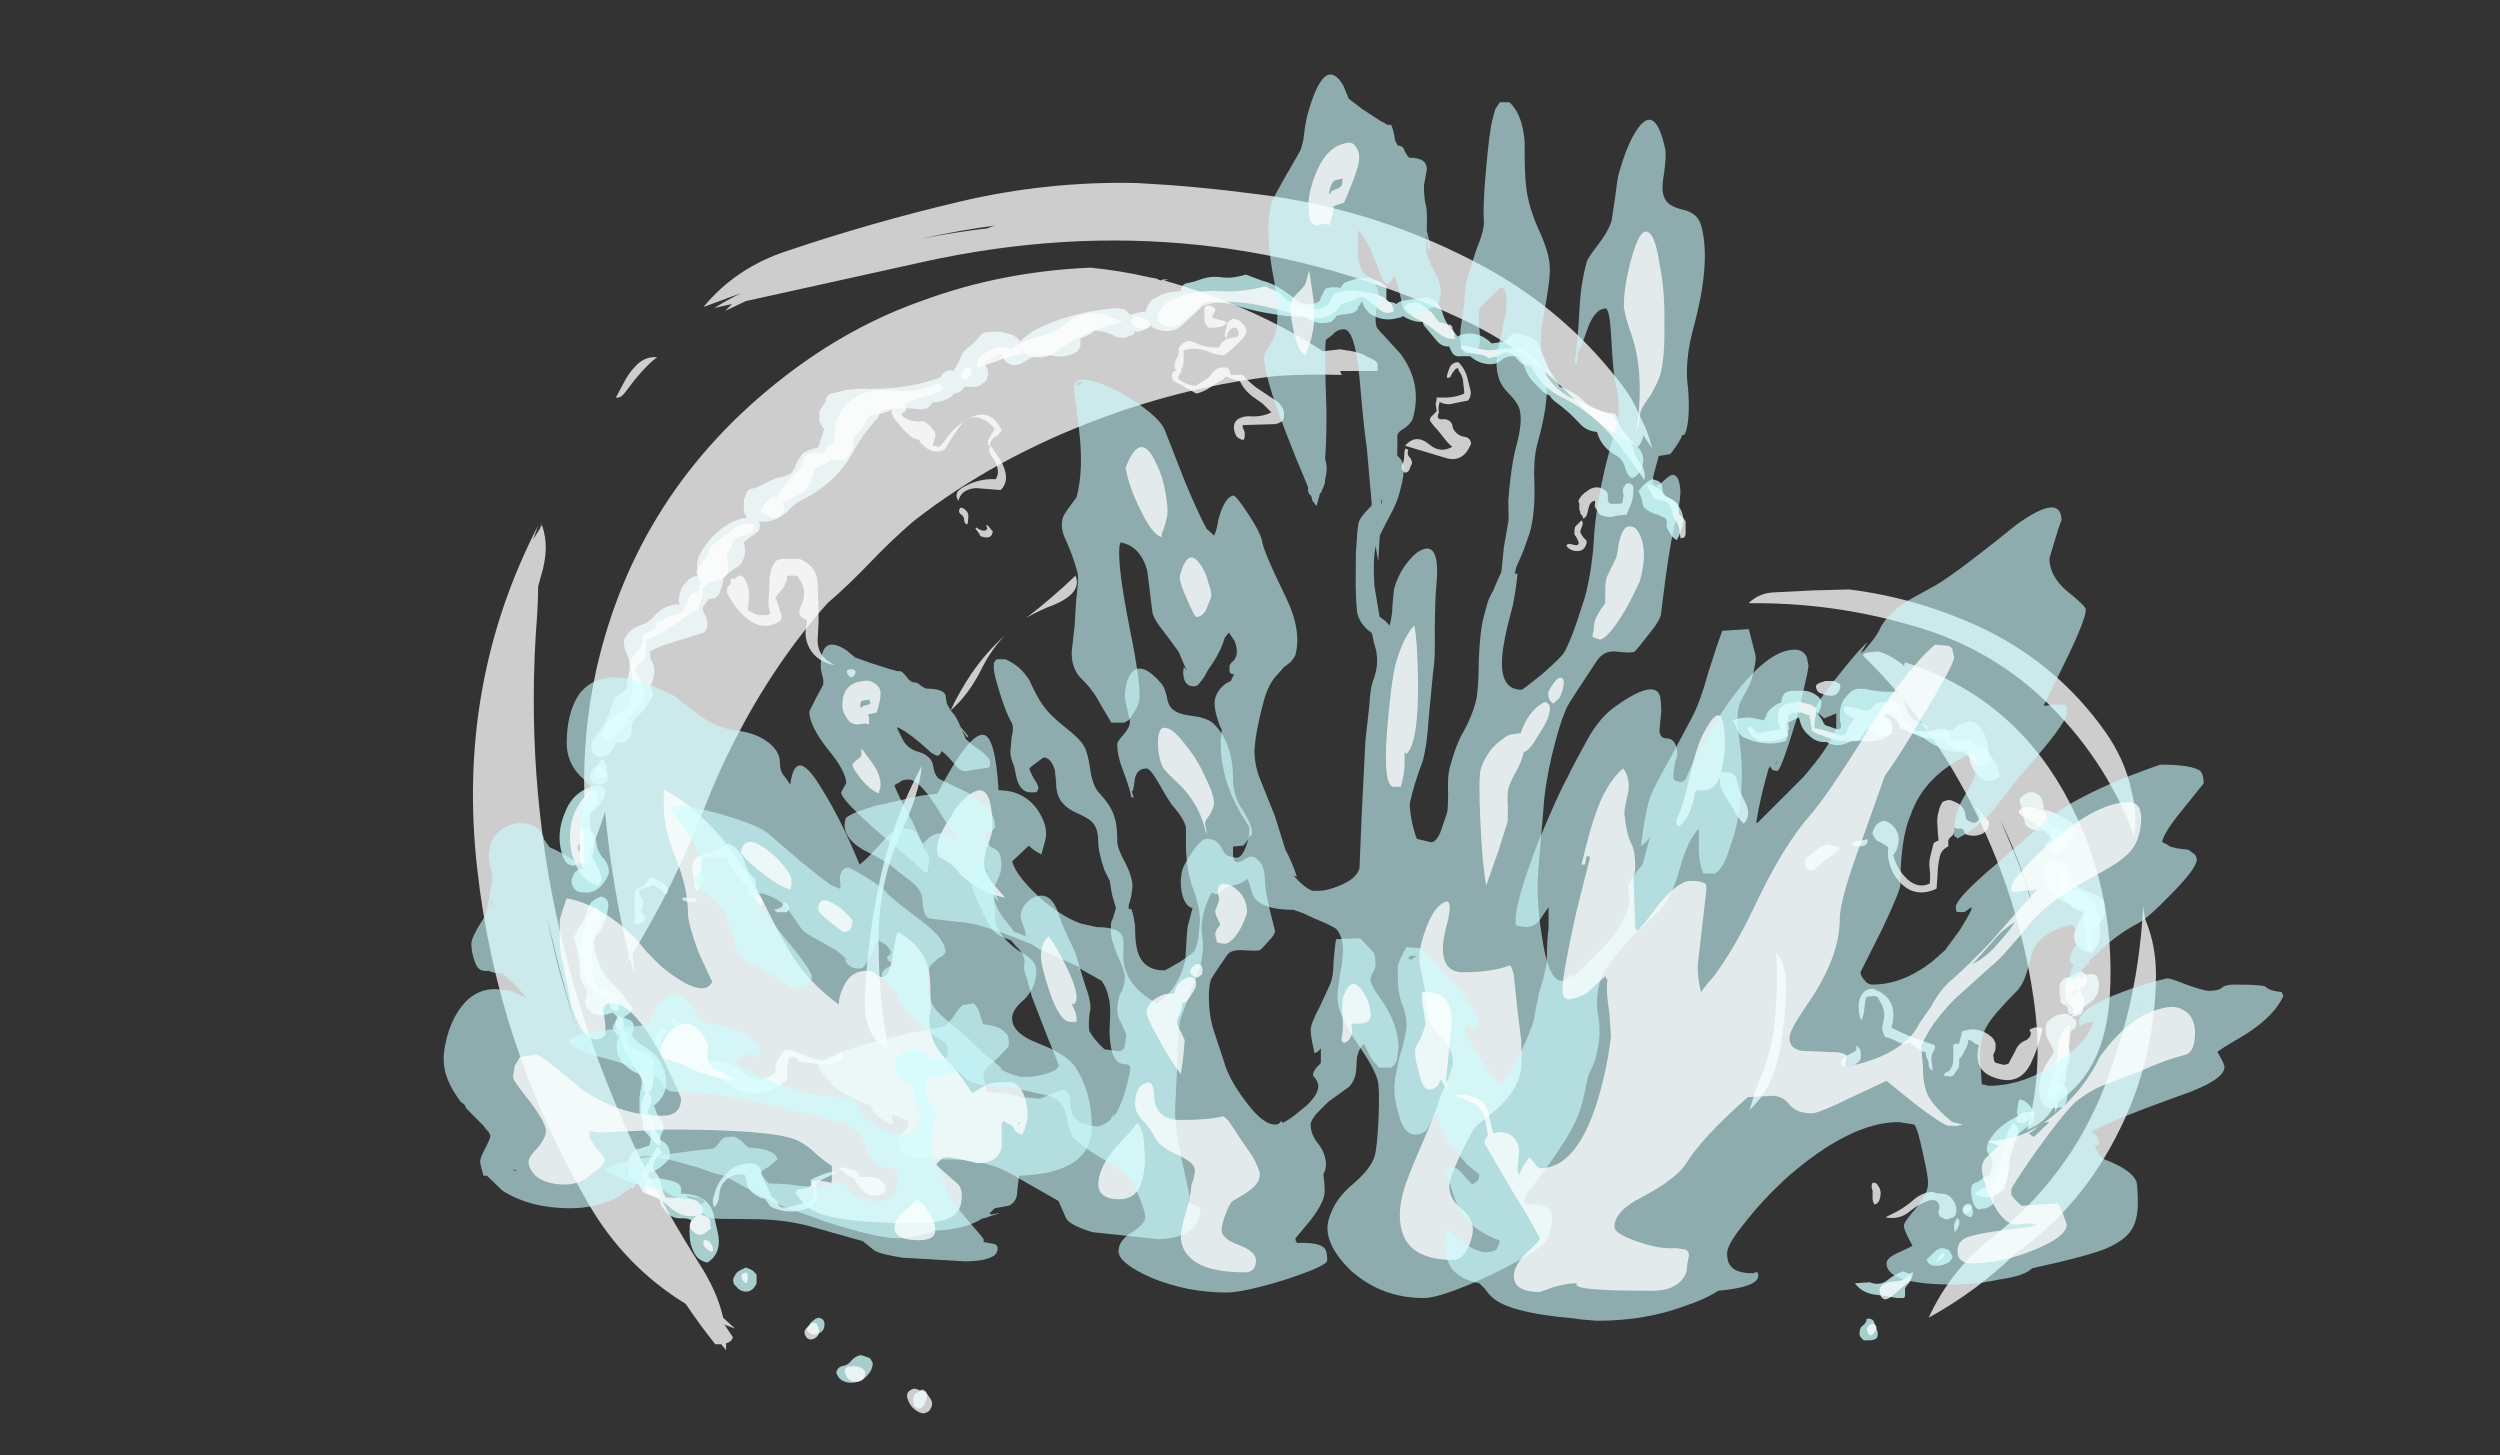 <?xml version="1.0" encoding="UTF-8" standalone="no"?>
<svg xmlns:ffdec="https://www.free-decompiler.com/flash" xmlns:xlink="http://www.w3.org/1999/xlink" ffdec:objectType="frame" height="293.95px" width="504.9px" xmlns="http://www.w3.org/2000/svg">
  <rect width="100%" height="100%" fill="#333333" stroke="none"/>
  <g transform="matrix(1.0, 0.0, 0.0, 1.0, 268.6, 242.25)">
    <use ffdec:characterId="324" height="62.55" transform="matrix(-3.975, 0.0, 0.0, 3.975, 166.826, -205.289)" width="85.5" xlink:href="#shape0"/>
    <use ffdec:characterId="325" height="35.3" transform="matrix(-5.531, 0.0, -1.896, 7.0, 123.219, -227.2)" width="32.6" xlink:href="#shape1"/>
    <use ffdec:characterId="321" height="22.4" transform="matrix(-7.0, 0.0, 0.0, 5.048, -48.1, -105.249)" width="18.7" xlink:href="#shape2"/>
    <use ffdec:characterId="325" height="35.3" transform="matrix(-5.14, 0.0, 0.0, 3.707, 13.837, -112.069)" width="32.6" xlink:href="#shape1"/>
    <use ffdec:characterId="323" height="32.55" transform="matrix(7.0, 0.0, 0.0, 5.048, 13.0, -139.821)" width="25.65" xlink:href="#shape3"/>
  </g>
  <defs>
    <g id="shape0" transform="matrix(1.0, 0.0, 0.0, 1.0, 32.95, 54.65)">
      <path d="M34.95 -42.8 L34.95 -42.7 Q35.0 -42.5 34.85 -42.35 L34.8 -42.25 34.7 -42.15 34.75 -42.05 34.8 -41.85 34.9 -41.6 34.95 -41.5 34.95 -41.4 35.05 -41.2 Q35.4 -41.15 35.75 -40.95 L35.85 -40.85 35.95 -40.7 Q36.15 -40.45 36.2 -40.2 L36.25 -40.1 36.4 -39.9 Q36.65 -39.75 37.15 -39.65 L37.4 -39.55 38.1 -39.2 38.25 -39.15 38.5 -39.1 Q38.65 -39.0 38.7 -38.8 L38.8 -38.55 38.8 -37.95 38.65 -37.65 Q39.3 -37.55 39.85 -37.15 40.55 -36.65 41.0 -35.85 41.3 -35.35 41.1 -34.7 41.35 -34.7 41.6 -34.5 41.8 -34.3 41.95 -34.1 42.05 -33.85 42.1 -33.55 42.15 -33.4 42.05 -33.25 42.85 -33.25 43.4 -32.6 43.65 -32.3 44.0 -32.2 44.65 -32.0 44.9 -31.4 44.9 -31.1 44.8 -30.85 44.6 -30.5 44.6 -30.1 44.6 -29.9 44.65 -29.65 44.75 -29.35 44.75 -29.05 L44.75 -28.95 45.0 -28.75 45.2 -28.6 45.35 -28.5 45.55 -28.0 45.6 -27.8 Q45.7 -27.55 45.8 -27.3 46.05 -26.9 46.35 -26.5 46.7 -26.1 46.45 -25.65 45.75 -25.15 45.3 -26.2 L45.3 -26.25 45.15 -26.2 Q44.5 -26.25 44.5 -26.9 44.5 -27.3 44.25 -27.5 43.7 -28.0 43.4 -28.65 L43.4 -28.75 Q43.6 -29.0 43.5 -29.2 43.35 -29.5 43.35 -29.9 43.35 -30.1 43.45 -30.3 43.6 -30.55 43.55 -30.85 43.05 -31.15 42.45 -31.3 41.65 -31.55 40.85 -31.8 40.65 -31.95 40.65 -32.25 40.65 -32.55 40.8 -32.75 40.95 -33.0 40.85 -33.15 40.75 -33.3 40.65 -33.4 L40.6 -33.5 40.3 -33.55 Q40.2 -33.6 40.15 -33.65 L40.0 -33.85 40.0 -33.95 39.95 -34.05 39.9 -34.2 39.85 -34.4 39.85 -34.6 Q39.6 -34.85 39.2 -35.1 38.9 -35.25 38.8 -35.6 38.7 -35.9 38.75 -36.2 L38.8 -36.4 Q38.5 -36.65 38.2 -36.85 38.0 -36.95 38.0 -37.15 37.95 -37.35 38.05 -37.45 37.1 -37.35 36.4 -38.15 36.15 -38.4 35.75 -38.6 34.05 -39.45 33.15 -41.15 32.7 -41.95 32.05 -42.65 31.9 -42.8 31.9 -43.05 31.15 -43.3 29.75 -43.15 L29.5 -43.2 29.35 -43.3 Q29.3 -43.35 29.3 -43.4 29.25 -43.4 29.25 -43.45 L29.25 -43.5 Q28.6 -43.5 28.15 -43.9 L28.1 -43.95 Q27.75 -44.0 27.6 -44.3 L27.35 -44.3 Q27.0 -44.25 26.75 -44.4 L26.45 -44.65 26.45 -44.75 26.4 -44.85 26.4 -45.15 26.5 -45.35 26.6 -45.5 26.5 -45.55 26.3 -45.7 25.9 -45.95 25.7 -45.95 25.65 -45.8 Q25.25 -45.1 24.5 -45.6 23.9 -46.0 23.25 -45.9 22.45 -45.7 21.85 -46.1 L21.75 -46.25 21.7 -46.35 21.7 -46.75 21.55 -46.8 Q21.35 -46.9 21.15 -47.0 L21.05 -47.1 21.05 -47.15 Q20.5 -47.15 20.0 -46.9 19.75 -46.75 19.4 -46.8 L19.0 -46.95 Q18.95 -47.0 18.95 -47.1 L18.7 -47.1 18.45 -47.2 18.2 -47.35 18.15 -47.4 Q17.65 -47.05 17.05 -47.15 16.75 -47.2 16.5 -47.45 L15.75 -48.15 15.5 -48.4 Q14.7 -48.7 13.9 -48.45 12.25 -47.95 10.65 -47.85 10.55 -47.8 10.45 -47.9 L10.2 -47.8 Q9.65 -47.4 8.95 -47.6 8.9 -47.65 8.85 -47.7 L8.75 -47.8 8.7 -47.9 8.5 -47.95 8.1 -48.0 7.85 -48.05 7.7 -48.15 Q7.65 -48.2 7.6 -48.25 L7.6 -48.35 7.5 -48.45 7.4 -48.65 7.35 -48.55 Q7.2 -48.1 6.8 -47.9 6.2 -47.6 5.55 -47.8 5.4 -47.8 5.3 -47.9 L5.25 -47.85 Q4.9 -47.65 4.55 -47.6 L4.3 -47.6 Q4.3 -47.45 4.15 -47.3 L3.65 -46.7 Q3.35 -46.3 2.95 -46.35 L2.95 -46.3 2.85 -46.1 Q2.7 -45.8 2.4 -45.85 L1.9 -45.85 Q1.5 -45.5 1.0 -45.45 0.55 -45.4 0.25 -45.7 0.05 -45.85 -0.25 -45.85 L-0.55 -45.85 Q-0.8 -45.55 -0.9 -45.2 -1.05 -44.8 -1.35 -44.5 L-1.6 -44.25 Q-1.85 -43.95 -2.15 -43.85 -2.25 -43.65 -2.55 -43.45 -3.15 -43.0 -3.65 -42.45 -4.0 -42.05 -4.55 -42.0 -4.75 -41.25 -5.45 -40.85 -5.9 -40.6 -6.0 -40.1 -6.1 -39.75 -6.35 -39.65 -6.65 -39.8 -6.8 -40.1 -6.9 -40.35 -6.9 -40.6 L-6.85 -40.9 Q-6.6 -41.35 -6.2 -41.65 -5.75 -42.0 -5.65 -42.5 -5.6 -42.75 -5.45 -42.95 -4.45 -42.95 -3.8 -43.65 -3.3 -44.1 -2.65 -44.3 -2.6 -44.45 -2.45 -44.65 -2.3 -44.9 -2.1 -45.2 -1.85 -45.75 -1.65 -46.3 -1.45 -46.8 -0.9 -46.9 L-0.55 -47.0 Q-0.25 -47.05 -0.05 -46.8 0.1 -46.55 0.45 -46.55 L0.8 -46.5 Q1.15 -46.85 1.55 -46.95 2.1 -47.1 2.55 -46.85 L2.6 -46.95 Q3.05 -47.35 3.25 -47.9 3.35 -48.25 3.55 -48.55 3.8 -48.8 4.1 -48.85 L4.8 -48.75 5.4 -48.65 Q5.55 -48.6 5.65 -48.5 5.8 -48.6 5.95 -48.6 L6.15 -48.65 6.15 -49.4 6.3 -49.5 6.4 -49.6 6.65 -49.7 6.95 -49.8 6.95 -49.85 7.65 -49.8 8.1 -49.65 Q8.35 -49.6 8.45 -49.35 L8.55 -49.3 8.6 -49.35 8.95 -49.35 9.2 -49.3 9.3 -49.2 9.45 -48.9 9.55 -48.65 Q9.9 -48.4 10.45 -48.55 L10.6 -48.6 Q10.95 -48.9 11.4 -49.2 11.9 -49.55 12.5 -49.7 L13.3 -50.0 Q13.9 -49.8 14.45 -49.85 15.05 -49.95 15.6 -49.75 16.0 -49.6 16.35 -49.55 L16.5 -49.45 16.6 -49.25 16.6 -49.15 Q17.05 -49.15 17.5 -49.0 17.65 -48.95 17.8 -48.85 L18.0 -48.75 Q18.2 -48.6 18.3 -48.35 18.35 -48.2 18.4 -48.1 L18.55 -48.1 18.85 -48.05 Q19.0 -48.0 19.15 -47.95 L19.35 -48.15 Q19.5 -48.3 19.7 -48.25 L19.7 -48.3 Q20.75 -48.25 21.75 -48.0 22.65 -47.8 23.55 -47.4 24.25 -47.1 24.75 -46.6 L24.8 -46.65 Q24.95 -46.85 25.2 -46.95 25.5 -47.05 25.8 -47.1 26.2 -47.1 26.6 -47.05 L26.75 -46.95 Q27.05 -46.55 27.45 -46.25 27.7 -46.05 27.8 -45.75 27.95 -45.4 28.15 -45.1 L28.35 -45.15 28.6 -45.05 28.7 -44.95 28.85 -44.75 Q30.75 -44.1 32.9 -44.2 L33.55 -44.15 34.15 -44.0 34.4 -43.95 Q34.65 -43.8 34.65 -43.55 L34.7 -43.45 34.8 -43.3 Q35.0 -43.1 34.95 -42.8 M45.95 -24.9 L46.2 -25.0 Q46.6 -24.95 46.6 -24.5 46.6 -24.1 46.2 -24.1 46.0 -24.1 45.8 -24.2 L45.7 -24.4 45.7 -24.6 45.8 -24.8 45.95 -24.9 M46.2 -24.05 Q47.4 -23.85 47.85 -22.75 48.35 -21.65 48.05 -20.6 47.8 -19.7 47.1 -20.1 47.0 -20.0 47.0 -19.85 47.0 -19.8 47.05 -19.8 47.35 -19.75 47.45 -19.5 L47.55 -19.25 47.55 -19.15 Q47.5 -18.6 46.9 -18.6 46.35 -18.55 45.95 -19.05 45.75 -19.3 45.65 -19.6 45.65 -20.05 45.95 -20.35 46.25 -20.7 46.3 -21.2 46.4 -21.85 47.1 -21.95 47.0 -22.45 46.55 -22.7 46.1 -22.95 45.9 -23.45 45.7 -23.95 46.2 -24.05 M45.7 -17.8 Q45.6 -18.3 46.05 -18.4 46.65 -18.2 46.75 -17.7 46.85 -17.25 47.15 -16.85 47.3 -16.6 47.45 -16.3 47.3 -15.9 47.25 -15.55 47.15 -15.05 47.15 -14.6 47.15 -14.05 46.75 -13.65 L46.75 -13.55 46.8 -13.4 46.8 -13.3 46.85 -13.1 46.85 -13.0 Q46.8 -12.7 46.6 -12.55 46.15 -12.25 45.65 -12.45 L45.45 -12.5 45.2 -12.25 45.1 -12.2 45.15 -12.2 45.3 -12.1 45.45 -11.8 45.45 -11.7 Q45.4 -11.6 45.35 -11.5 L45.15 -11.25 Q45.3 -10.95 45.25 -10.65 45.2 -10.1 44.8 -9.8 44.5 -9.5 44.15 -9.4 43.95 -9.15 44.0 -8.85 L44.1 -8.2 44.1 -7.35 43.9 -7.15 Q43.75 -7.1 43.6 -7.05 L43.55 -6.85 43.55 -6.4 Q43.5 -6.2 43.55 -5.95 L43.6 -5.75 44.05 -5.6 44.3 -5.55 Q44.65 -5.25 44.7 -4.8 44.8 -4.3 44.4 -4.05 44.1 -3.8 43.95 -3.4 L43.9 -3.35 43.65 -3.25 43.05 -3.1 Q43.1 -2.75 42.85 -2.5 42.5 -2.0 41.9 -2.05 41.65 -2.05 41.45 -1.95 41.6 -1.6 41.55 -1.2 41.55 -0.75 41.35 -0.35 41.15 0.1 40.65 0.2 39.85 -0.3 40.15 -1.45 L40.3 -2.1 Q40.5 -3.3 42.0 -3.3 41.9 -3.75 42.3 -3.9 43.0 -4.15 43.75 -4.05 L43.75 -4.2 43.6 -4.35 Q43.05 -4.55 42.65 -5.0 L42.6 -5.05 42.55 -5.3 Q42.55 -5.5 42.65 -5.7 42.75 -5.85 42.9 -5.95 L43.1 -6.05 43.05 -6.15 42.95 -6.4 Q42.85 -6.55 42.9 -6.7 L42.9 -6.9 42.95 -7.0 Q43.1 -7.15 43.2 -7.35 43.3 -7.5 43.3 -7.65 L43.4 -7.75 Q42.65 -8.3 42.75 -9.15 42.9 -10.25 43.9 -10.8 44.25 -11.0 44.5 -11.35 L44.45 -11.5 44.4 -11.6 44.4 -11.9 44.45 -12.0 44.55 -12.1 44.9 -12.25 44.7 -12.4 Q44.6 -12.45 44.5 -12.6 L44.45 -12.7 Q44.8 -13.3 45.35 -13.85 46.0 -14.45 46.25 -15.25 46.4 -15.75 46.45 -16.3 46.1 -16.55 45.95 -16.95 45.75 -17.35 45.7 -17.8 M47.15 -20.7 Q47.2 -20.6 47.25 -20.85 47.25 -21.1 47.1 -21.05 47.05 -20.85 47.15 -20.7 M39.3 1.3 L39.15 1.45 Q39.05 1.6 38.85 1.65 38.55 1.75 38.3 1.5 L38.2 1.35 38.15 1.25 38.15 0.85 Q38.15 0.8 38.2 0.75 L38.3 0.65 Q38.35 0.6 38.45 0.55 L38.7 0.45 38.9 0.55 Q39.15 0.65 39.25 0.85 39.4 1.05 39.3 1.3 M35.15 3.05 L35.4 3.25 35.55 3.5 35.6 3.6 Q35.45 3.9 35.15 3.85 34.7 3.75 34.7 3.35 34.7 3.05 35.0 3.0 L35.15 3.05 M30.05 6.85 Q30.2 6.95 30.2 7.15 L30.15 7.45 Q29.9 7.8 29.65 7.45 29.5 7.2 29.5 6.95 29.5 6.7 29.75 6.65 L30.05 6.85 M32.3 5.2 L32.4 5.05 32.85 4.9 Q33.15 4.95 33.35 5.2 33.5 5.4 33.75 5.45 34.05 5.5 34.1 5.8 33.95 6.25 33.45 6.3 32.75 6.35 32.35 5.7 32.25 5.5 32.25 5.3 L32.3 5.2 M-19.4 -28.8 Q-18.8 -28.8 -18.15 -28.95 L-18.0 -28.95 Q-17.55 -29.0 -17.25 -28.6 -16.95 -28.3 -16.9 -27.85 -16.85 -27.45 -16.95 -27.1 -16.95 -26.8 -16.6 -26.95 L-16.15 -27.1 Q-16.05 -27.2 -16.0 -27.35 L-15.8 -27.65 Q-15.8 -27.7 -15.8 -27.75 L-15.9 -27.95 -15.95 -28.15 -15.95 -28.35 -15.8 -28.55 Q-15.5 -28.8 -15.15 -28.85 L-14.45 -28.85 -14.2 -28.8 -14.05 -28.7 -13.95 -28.5 -13.9 -28.25 -13.75 -28.2 Q-13.55 -28.1 -13.4 -27.95 -13.2 -27.8 -13.15 -27.6 L-13.05 -27.4 -13.05 -27.35 -12.3 -27.5 -11.75 -27.45 -11.4 -27.35 -11.5 -27.25 -11.55 -27.15 -11.65 -26.9 Q-11.7 -26.75 -11.85 -26.6 L-11.95 -26.5 -12.2 -26.4 Q-12.9 -26.1 -13.75 -26.2 -13.95 -26.25 -14.15 -26.3 L-14.2 -26.45 -14.25 -26.55 -14.2 -26.75 Q-14.15 -26.9 -14.15 -27.05 L-14.15 -27.2 -14.3 -27.25 -14.8 -27.5 -14.85 -27.35 Q-14.95 -26.9 -15.3 -26.6 -15.7 -26.2 -16.2 -26.25 -16.8 -25.9 -17.45 -26.3 L-17.5 -26.35 -18.15 -26.3 Q-18.8 -26.2 -19.35 -26.55 L-19.45 -26.8 -19.55 -27.1 Q-19.55 -27.3 -19.4 -27.4 -19.25 -27.5 -19.1 -27.65 -19.4 -27.95 -19.7 -27.55 -19.95 -27.2 -20.25 -26.9 -20.45 -26.7 -20.7 -26.65 L-20.9 -26.65 Q-21.2 -26.4 -21.5 -26.2 -21.95 -25.95 -22.4 -25.8 -23.0 -25.65 -23.4 -25.9 L-23.5 -25.25 Q-23.6 -24.9 -23.85 -24.6 -24.35 -24.05 -24.9 -24.4 L-25.0 -24.5 Q-25.0 -25.0 -24.65 -25.4 -24.4 -25.7 -24.4 -26.1 -24.35 -26.55 -24.05 -26.95 -23.85 -27.25 -23.5 -27.3 L-23.15 -27.2 Q-23.05 -27.2 -22.95 -27.15 L-22.65 -26.9 -22.6 -26.85 -22.15 -26.8 Q-21.7 -26.7 -21.3 -26.85 L-21.4 -26.95 Q-21.2 -27.2 -20.85 -27.3 -20.4 -27.45 -20.3 -27.9 -20.2 -28.3 -20.0 -28.55 -19.8 -28.8 -19.4 -28.8 M-7.85 -39.3 Q-7.75 -39.5 -7.55 -39.55 L-7.35 -39.6 Q-7.25 -39.55 -7.15 -39.5 L-6.9 -39.3 -6.75 -39.1 -6.65 -39.0 -6.7 -38.9 -6.8 -38.65 -6.85 -38.45 Q-6.85 -38.3 -6.95 -38.15 L-7.15 -38.0 Q-7.4 -37.85 -7.65 -37.8 L-8.05 -37.6 -8.1 -37.4 Q-8.05 -37.2 -8.15 -37.05 L-8.35 -36.7 Q-8.45 -36.6 -8.6 -36.5 -8.8 -36.85 -8.9 -37.25 -9.0 -37.75 -8.75 -38.15 -8.55 -38.55 -8.1 -38.7 L-7.95 -38.75 -7.9 -38.95 -7.85 -39.3 M-26.5 -23.7 L-26.3 -23.6 Q-26.2 -23.55 -26.15 -23.5 L-26.05 -23.4 Q-26.0 -23.25 -26.05 -23.1 -26.15 -22.9 -26.2 -22.65 -26.2 -22.4 -26.3 -22.15 L-26.3 -22.05 Q-26.65 -21.7 -27.2 -21.75 -27.7 -21.85 -27.6 -21.4 L-27.5 -21.2 Q-27.4 -21.15 -27.35 -21.05 -27.3 -20.95 -27.35 -20.85 L-27.5 -20.75 Q-27.6 -20.7 -27.7 -20.65 L-27.9 -20.6 Q-28.2 -20.6 -28.4 -20.85 L-28.7 -21.35 Q-28.85 -21.6 -28.8 -21.8 -28.8 -22.1 -28.55 -22.25 -28.05 -22.55 -27.5 -22.75 L-27.25 -22.8 -27.25 -23.0 -27.15 -23.35 Q-27.0 -23.65 -26.65 -23.7 L-26.5 -23.7 M-29.5 -18.65 Q-29.1 -18.75 -28.75 -19.05 L-28.6 -19.15 -28.6 -19.9 Q-28.45 -20.1 -28.2 -20.1 -27.9 -20.05 -27.75 -20.25 L-27.65 -20.35 Q-26.9 -19.85 -27.35 -19.05 -27.7 -18.3 -28.55 -18.0 -29.0 -17.85 -29.4 -17.65 -29.05 -17.25 -28.85 -16.7 -28.65 -16.1 -29.1 -15.75 -29.45 -15.45 -29.75 -15.75 L-29.75 -16.2 -29.7 -16.4 -29.7 -16.5 Q-29.85 -16.8 -30.1 -17.05 -30.35 -17.3 -30.35 -17.65 -30.35 -17.95 -30.3 -18.2 -29.95 -18.5 -29.5 -18.65 M-29.2 -14.3 L-28.5 -14.3 -28.3 -14.25 -28.2 -14.15 Q-28.05 -14.0 -28.05 -13.8 L-28.05 -13.5 Q-28.05 -13.35 -28.1 -13.2 L-28.1 -13.05 Q-28.2 -12.9 -28.4 -12.85 L-28.45 -12.8 -28.5 -12.55 -28.5 -12.45 Q-28.85 -12.35 -29.15 -12.65 -29.35 -12.85 -29.65 -13.05 -30.2 -13.5 -30.0 -14.2 -29.95 -14.45 -29.75 -14.45 -29.45 -14.5 -29.2 -14.3 M-28.75 -13.6 Q-28.85 -13.65 -29.0 -13.65 -28.9 -13.5 -28.7 -13.45 -28.5 -13.4 -28.75 -13.6 M-28.35 -12.45 L-28.0 -12.4 Q-27.85 -12.35 -27.7 -12.25 L-27.45 -12.05 Q-27.3 -11.85 -27.35 -11.6 -27.35 -11.3 -27.5 -11.05 -27.65 -10.8 -27.75 -10.55 L-27.75 -10.45 Q-27.5 -10.1 -27.3 -9.75 -27.05 -9.25 -27.0 -8.7 -26.95 -8.25 -27.25 -7.8 L-27.3 -7.7 -27.5 -7.65 -27.9 -7.65 -28.25 -7.7 Q-28.35 -7.85 -28.4 -8.0 L-28.45 -8.3 Q-28.5 -8.65 -28.25 -8.8 L-28.05 -8.9 Q-27.8 -9.15 -28.25 -9.55 -28.7 -9.95 -28.55 -10.6 -28.45 -11.1 -28.5 -11.45 L-28.75 -11.65 Q-28.85 -11.7 -28.9 -11.85 L-28.9 -12.05 -28.85 -12.15 -28.7 -12.25 -28.6 -12.35 -28.5 -12.4 -28.35 -12.45 M-25.95 -7.25 Q-25.3 -6.95 -24.8 -6.45 -24.6 -6.2 -24.45 -5.95 -24.35 -5.75 -24.35 -5.5 L-24.45 -5.3 -24.6 -5.1 -24.65 -4.9 -24.6 -4.7 -24.55 -4.45 -24.5 -4.3 -24.5 -4.25 Q-24.25 -4.2 -24.1 -4.05 -23.95 -3.9 -23.75 -3.85 L-23.6 -3.75 Q-23.55 -3.55 -23.55 -3.35 -23.6 -3.05 -23.65 -2.85 -23.7 -2.7 -23.8 -2.6 L-23.9 -2.5 -24.25 -2.55 Q-24.5 -2.6 -24.7 -2.8 L-24.7 -3.2 -24.8 -3.25 -25.15 -3.45 -25.25 -3.55 -25.45 -4.3 Q-25.5 -4.55 -25.5 -4.8 -25.5 -5.1 -25.4 -5.3 -25.3 -5.55 -25.45 -5.75 -25.95 -6.4 -26.55 -6.8 -26.9 -7.05 -26.7 -7.5 -26.5 -7.95 -26.05 -8.1 -25.95 -8.0 -25.95 -7.9 L-25.9 -7.55 Q-25.85 -7.4 -25.95 -7.25 M-23.65 -2.4 Q-23.6 -2.7 -23.3 -2.7 -22.95 -2.4 -23.3 -2.2 -23.65 -1.95 -23.65 -2.4 M-21.7 -0.35 L-21.3 0.05 Q-21.35 0.3 -21.65 0.35 -22.05 0.4 -22.4 0.2 -22.55 0.1 -22.6 -0.05 L-22.6 -0.15 -22.45 -0.4 -22.4 -0.45 -22.1 -0.55 Q-21.85 -0.5 -21.7 -0.35 M-17.65 1.25 Q-18.05 1.8 -18.85 1.85 L-19.8 2.0 -20.15 2.0 -20.2 1.9 -20.2 1.5 Q-20.25 1.4 -20.35 1.3 -20.5 1.15 -20.5 0.95 -20.45 0.75 -20.25 0.7 L-20.1 0.65 Q-19.65 0.8 -19.3 1.1 -18.9 1.4 -18.4 1.2 L-17.65 1.25 M-18.35 3.05 L-18.25 3.05 Q-18.25 3.25 -18.05 3.4 -17.9 3.5 -17.9 3.7 -17.85 3.85 -17.95 4.0 -18.05 4.1 -18.1 4.15 L-18.4 4.15 Q-18.6 4.15 -18.75 4.05 -18.85 3.9 -18.8 3.7 L-18.65 3.3 Q-18.6 3.05 -18.35 3.05" fill="#ccfffe" fill-opacity="0.753" fill-rule="evenodd" stroke="none"/>
      <path d="M25.15 -46.25 L25.3 -46.25 Q25.8 -46.4 26.3 -46.15 26.6 -46.05 26.8 -45.8 26.95 -45.65 26.95 -45.5 27.0 -45.25 26.8 -45.3 26.2 -45.5 25.55 -45.75 25.2 -45.9 24.75 -45.95 24.65 -45.95 24.6 -46.05 23.75 -45.5 22.9 -46.1 22.15 -46.65 21.25 -47.05 20.4 -47.4 19.55 -47.6 L19.65 -47.65 20.2 -47.85 20.55 -48.0 20.7 -48.0 Q21.7 -48.15 22.45 -47.5 23.05 -47.0 23.8 -46.85 24.55 -46.7 25.15 -46.25 M27.75 -44.85 Q27.75 -44.45 27.35 -44.8 27.1 -45.05 27.3 -45.25 27.75 -45.3 27.75 -44.85 M30.35 -42.6 Q31.05 -42.85 30.6 -43.05 L30.55 -43.15 Q30.55 -43.2 30.55 -43.3 L30.6 -43.45 Q29.95 -43.7 29.25 -43.9 28.3 -44.15 28.95 -44.45 30.15 -43.95 31.25 -44.1 32.9 -44.3 33.75 -43.2 34.25 -42.55 34.2 -41.6 L34.25 -41.5 34.35 -41.4 34.6 -41.2 34.65 -41.1 34.7 -40.9 34.95 -40.9 34.95 -40.95 35.3 -40.95 35.5 -40.9 Q35.75 -40.75 35.8 -40.5 35.95 -40.05 36.35 -39.75 L36.7 -39.35 37.0 -38.9 37.15 -38.65 37.3 -38.7 Q37.4 -38.65 37.5 -38.6 L37.7 -38.4 37.9 -38.1 37.95 -37.95 37.5 -37.7 Q37.2 -37.5 36.9 -37.8 36.75 -37.9 36.75 -38.1 L36.75 -38.2 36.85 -38.4 35.95 -38.85 Q35.65 -38.95 35.55 -39.2 L35.45 -39.4 Q35.25 -39.7 35.25 -40.05 L35.25 -40.1 34.85 -40.3 34.5 -40.45 34.4 -40.55 34.4 -40.6 34.2 -40.6 34.0 -40.55 33.85 -40.55 33.6 -40.6 33.5 -40.75 33.3 -41.15 Q33.25 -41.2 33.25 -41.25 L33.25 -41.7 32.95 -42.0 32.75 -42.25 32.65 -42.45 Q32.55 -42.7 32.35 -42.85 31.75 -42.9 31.25 -43.15 L31.3 -43.05 Q31.25 -42.75 31.05 -42.55 30.75 -42.15 30.35 -41.8 30.15 -41.65 29.9 -41.6 29.8 -41.4 29.6 -41.25 29.15 -40.85 28.6 -41.1 28.25 -41.7 27.85 -42.25 27.25 -43.1 26.4 -42.5 26.2 -42.35 26.05 -42.15 L26.15 -42.0 26.3 -41.75 Q26.4 -41.6 26.4 -41.45 L26.4 -41.35 Q26.35 -41.2 26.3 -41.35 26.25 -41.65 25.95 -41.8 25.8 -41.9 25.7 -42.1 26.35 -43.4 27.6 -42.55 28.15 -42.2 28.6 -41.55 L28.8 -41.3 28.85 -41.25 29.15 -41.3 29.2 -41.35 29.1 -41.65 Q29.0 -41.95 29.2 -42.15 29.4 -42.4 29.65 -42.55 30.05 -42.5 30.35 -42.6 M26.25 -41.3 Q26.45 -41.1 26.2 -40.75 25.95 -40.45 25.9 -40.1 25.85 -39.85 26.0 -39.6 26.8 -39.65 27.55 -39.25 28.2 -38.95 27.9 -38.5 27.75 -39.1 27.0 -39.15 L25.75 -39.05 Q25.4 -39.4 25.5 -39.9 25.6 -40.4 25.95 -40.85 L26.25 -41.3 M27.75 -37.8 Q27.6 -37.7 27.6 -37.5 27.6 -37.35 27.45 -37.3 27.4 -37.4 27.4 -37.6 27.35 -37.85 27.5 -38.0 27.65 -38.15 27.75 -38.15 L27.8 -38.15 Q27.95 -37.95 27.75 -37.8 M26.5 -37.25 Q26.4 -37.1 26.45 -37.05 26.55 -36.95 26.7 -37.0 26.85 -37.05 27.0 -37.15 27.05 -37.1 27.0 -37.05 L26.85 -36.85 26.8 -36.75 26.75 -36.7 Q26.2 -36.5 26.15 -36.95 L26.2 -37.0 26.4 -37.25 26.5 -37.25 M34.15 -30.15 Q35.05 -30.55 35.05 -31.4 L35.0 -32.4 Q35.0 -33.3 35.05 -34.25 35.05 -35.15 35.95 -35.55 L36.9 -35.55 37.1 -35.5 37.25 -35.35 Q37.5 -34.9 37.5 -34.4 37.5 -33.85 37.55 -33.35 37.55 -33.05 37.45 -32.8 37.5 -32.75 37.55 -32.7 L38.1 -32.7 Q38.35 -32.8 38.6 -32.95 L38.6 -33.0 Q38.55 -33.25 38.55 -33.5 38.5 -33.85 38.6 -34.2 38.7 -34.5 38.9 -34.7 L39.05 -34.7 Q39.15 -34.65 39.25 -34.55 L39.3 -34.5 Q39.3 -34.55 39.4 -34.55 39.55 -34.5 39.45 -34.35 L39.5 -34.25 Q39.6 -34.2 39.65 -34.05 39.7 -33.85 39.55 -33.65 39.15 -32.9 38.55 -32.45 37.7 -31.85 36.9 -32.45 L36.9 -32.55 Q36.85 -32.65 36.9 -32.75 L37.05 -33.2 Q37.1 -33.4 37.2 -33.6 L37.15 -33.65 36.9 -33.95 Q36.75 -34.1 36.7 -34.3 36.6 -34.45 36.6 -34.65 L36.6 -34.7 Q36.35 -34.7 36.15 -34.7 L36.05 -34.65 36.0 -34.55 Q35.8 -34.3 35.75 -34.0 35.7 -33.55 35.9 -33.15 36.05 -32.9 35.9 -32.6 L35.8 -32.55 35.75 -32.5 35.6 -32.45 35.6 -32.25 Q35.75 -31.7 35.55 -31.2 35.25 -30.45 34.4 -30.2 L34.15 -30.15 M33.5 -29.65 Q33.3 -29.4 33.15 -29.7 33.05 -29.9 33.3 -29.95 33.7 -29.95 33.5 -29.65 M40.7 -35.6 Q40.95 -35.4 41.1 -35.1 L41.2 -34.9 41.2 -34.8 41.05 -34.5 41.0 -34.35 41.0 -34.25 41.1 -34.15 Q41.0 -33.9 41.25 -33.85 41.5 -33.8 41.6 -33.55 L41.7 -33.2 Q41.8 -33.05 41.9 -32.9 42.0 -32.8 42.15 -32.75 42.5 -32.7 42.75 -32.55 42.95 -32.4 43.2 -32.35 L43.25 -32.1 Q43.25 -32.05 43.3 -32.05 43.4 -31.9 43.6 -31.85 L43.9 -31.75 43.95 -31.45 Q43.95 -31.2 44.05 -31.05 44.2 -30.85 44.35 -30.7 L44.6 -30.35 44.5 -29.85 44.45 -29.2 Q44.45 -28.85 44.55 -28.55 L44.75 -27.9 Q45.15 -27.75 45.45 -27.5 45.7 -27.3 45.85 -27.05 46.0 -26.85 45.95 -26.6 L45.95 -26.5 Q45.55 -26.2 45.15 -26.7 L44.65 -27.45 Q44.35 -27.9 43.9 -28.3 43.85 -28.45 43.85 -28.6 L43.9 -28.95 Q43.95 -29.2 44.05 -29.4 L44.25 -29.7 44.35 -29.9 44.25 -30.1 44.15 -30.2 43.9 -30.4 43.8 -30.5 43.8 -30.85 43.75 -31.05 43.75 -31.45 Q43.3 -31.6 42.8 -31.9 42.15 -32.3 41.55 -32.75 41.35 -32.9 41.1 -32.95 L41.05 -33.2 41.0 -33.4 40.9 -33.6 Q40.85 -33.75 40.9 -33.95 L40.9 -34.05 40.7 -34.25 Q40.55 -34.35 40.3 -34.4 40.0 -34.45 39.75 -34.65 39.55 -34.8 39.6 -35.1 39.6 -35.3 39.65 -35.5 39.7 -35.75 39.55 -35.95 39.4 -36.15 39.35 -36.45 39.25 -36.65 39.0 -36.7 38.7 -36.7 38.5 -36.85 38.25 -37.0 38.3 -37.3 38.35 -37.4 38.45 -37.35 38.95 -37.35 39.3 -37.1 L40.0 -36.55 40.45 -36.2 Q40.6 -36.05 40.6 -35.85 40.65 -35.7 40.7 -35.6 M15.0 -47.9 L14.95 -47.95 14.85 -48.15 Q14.8 -48.25 14.95 -48.35 L15.05 -48.4 Q15.4 -48.5 15.4 -48.2 L15.4 -47.65 Q15.35 -47.45 15.2 -47.3 L14.95 -47.3 Q14.45 -47.3 14.25 -47.55 14.35 -47.65 14.45 -47.65 L15.0 -47.8 15.0 -47.9 M15.9 -46.55 Q16.3 -46.75 16.6 -46.4 16.75 -46.3 16.7 -46.1 16.7 -45.9 16.8 -45.75 16.95 -45.5 16.9 -45.2 L16.8 -45.15 Q16.85 -45.1 16.9 -45.1 17.05 -45.05 17.05 -44.85 L17.0 -44.6 Q16.65 -44.45 16.35 -44.25 L15.8 -43.95 Q15.4 -44.05 15.05 -44.3 14.8 -44.45 14.6 -44.6 L14.45 -44.65 Q14.35 -44.85 14.25 -44.8 13.95 -44.65 13.6 -44.6 13.4 -44.15 12.95 -43.8 L12.45 -43.45 12.0 -43.0 Q12.45 -42.75 13.15 -42.8 13.45 -42.8 13.7 -42.65 13.9 -42.5 13.9 -42.25 13.9 -42.0 13.75 -41.75 L13.6 -41.65 Q13.5 -41.6 13.4 -41.6 L13.35 -41.75 13.35 -41.95 Q13.35 -42.05 13.45 -42.2 L13.45 -42.35 11.8 -42.4 Q11.55 -42.45 11.4 -42.6 11.2 -43.25 11.85 -43.65 L12.75 -44.25 Q13.15 -44.55 13.45 -44.9 L14.05 -44.9 14.1 -45.1 14.15 -45.15 14.15 -45.2 14.2 -45.25 Q14.7 -45.4 15.05 -44.95 15.15 -44.75 15.35 -44.65 L15.85 -44.35 Q16.15 -44.35 16.5 -44.55 16.85 -44.7 16.65 -44.95 16.5 -45.05 16.6 -45.2 L16.5 -45.3 Q16.45 -45.5 16.45 -45.75 L16.45 -46.15 Q15.85 -46.35 15.1 -46.05 14.8 -45.9 14.4 -45.9 13.85 -46.3 13.45 -46.75 13.05 -47.2 13.55 -47.6 13.7 -47.75 13.95 -47.75 14.2 -47.65 14.25 -47.45 L14.35 -47.05 Q14.4 -46.8 14.25 -46.75 14.25 -46.95 14.2 -47.05 14.05 -47.3 13.9 -47.3 13.7 -47.3 13.65 -47.05 13.65 -46.8 13.9 -46.8 14.5 -46.75 14.65 -46.3 15.3 -46.25 15.9 -46.55 M16.85 -48.8 Q17.6 -48.55 17.8 -47.85 17.8 -47.65 17.65 -47.55 17.2 -47.15 16.65 -47.5 L15.95 -48.05 Q15.65 -48.3 15.45 -48.6 13.8 -48.7 12.4 -48.4 L10.25 -47.85 Q9.0 -47.55 8.45 -48.5 L8.15 -48.6 Q7.9 -48.65 7.7 -48.75 7.55 -48.8 7.45 -48.85 7.25 -48.85 7.15 -48.75 L6.85 -48.5 6.65 -48.35 Q6.4 -48.1 6.15 -48.05 6.0 -48.05 5.8 -48.1 5.75 -48.4 6.05 -48.65 6.4 -48.95 6.8 -49.05 L7.8 -49.2 Q8.3 -49.2 8.75 -49.05 L8.85 -48.95 8.95 -48.75 9.1 -48.5 9.2 -48.4 Q9.8 -48.1 10.45 -48.3 10.95 -48.45 11.35 -48.85 11.55 -49.1 11.85 -49.2 12.1 -49.3 12.3 -49.4 13.45 -49.1 14.6 -49.15 15.75 -49.25 16.85 -48.8 M18.7 -47.85 Q19.15 -47.9 19.1 -47.6 19.0 -47.3 18.65 -47.25 18.2 -47.15 18.15 -47.5 18.2 -47.6 18.25 -47.65 18.35 -47.75 18.45 -47.75 L18.7 -47.85 M4.55 -48.6 L4.85 -48.55 5.0 -48.55 5.15 -48.45 5.25 -48.35 Q5.1 -48.0 4.6 -47.75 3.95 -47.4 3.55 -47.05 3.05 -46.65 2.65 -46.75 L2.7 -46.85 2.7 -47.05 2.8 -47.25 2.8 -47.35 2.9 -47.45 3.0 -47.45 3.15 -47.5 3.5 -47.6 3.65 -47.8 Q3.8 -48.05 4.0 -48.2 L4.4 -48.5 4.55 -48.6 M1.3 -46.2 L2.3 -46.4 Q2.55 -46.25 2.1 -46.1 L1.55 -45.95 Q1.2 -45.95 0.95 -45.75 0.7 -45.8 0.5 -45.85 L0.15 -46.05 Q-0.25 -46.05 -0.5 -45.7 L-0.7 -45.5 Q-0.7 -45.45 -0.75 -45.45 L-1.2 -45.35 Q-1.7 -44.3 -2.7 -43.8 -4.35 -43.0 -5.5 -41.55 -6.35 -40.5 -6.95 -39.55 -7.05 -40.0 -6.75 -40.4 -6.5 -40.7 -6.4 -41.1 -6.3 -41.6 -5.95 -42.0 -5.6 -42.4 -5.35 -42.85 -4.25 -43.25 -3.2 -43.75 -2.25 -44.25 -1.8 -45.2 -1.5 -45.85 -0.65 -46.2 -0.6 -46.2 -0.55 -46.3 L0.5 -46.2 Q0.9 -46.1 1.3 -46.2 M2.5 -45.55 Q2.75 -45.55 2.9 -45.35 3.0 -45.15 3.05 -44.95 3.15 -44.65 2.9 -44.8 L2.8 -45.0 Q2.7 -45.1 2.65 -45.2 L2.5 -45.25 Q2.5 -45.1 2.4 -45.0 2.25 -44.75 2.25 -44.5 L2.2 -44.1 2.2 -43.95 Q2.5 -43.8 3.05 -43.75 L3.6 -43.75 3.6 -43.65 3.65 -43.4 3.6 -43.1 3.6 -43.05 3.9 -42.75 3.95 -42.6 Q3.8 -42.35 3.55 -42.1 L3.15 -41.6 Q2.95 -41.35 2.8 -41.25 3.4 -40.9 3.95 -41.35 4.65 -41.95 5.2 -41.3 L3.2 -40.7 Q2.3 -40.4 1.9 -41.3 1.85 -41.35 1.85 -41.45 1.9 -41.7 2.15 -41.75 2.55 -41.8 2.75 -42.15 2.8 -42.25 2.8 -42.35 2.9 -42.65 3.25 -42.65 3.65 -42.6 3.5 -42.95 3.45 -43.05 3.5 -43.05 L3.5 -43.3 3.45 -43.5 3.45 -43.55 3.4 -43.5 Q3.05 -43.35 2.75 -43.45 L2.0 -43.6 Q1.8 -43.85 1.9 -44.2 L2.05 -44.8 Q2.15 -45.15 2.4 -45.45 L2.5 -45.55 M5.2 -41.15 Q5.25 -40.95 5.25 -40.75 5.25 -40.5 5.35 -40.35 5.45 -40.15 5.25 -39.95 5.1 -39.9 5.0 -40.05 L4.9 -40.3 4.85 -40.4 Q4.85 -40.6 5.0 -40.75 5.1 -40.85 5.05 -41.05 5.05 -41.15 5.2 -41.15 M46.2 -25.1 L46.35 -24.8 Q46.4 -24.6 46.2 -24.5 45.95 -24.35 45.8 -24.65 45.7 -24.9 45.8 -25.15 45.85 -25.3 46.0 -25.35 L46.05 -25.35 46.2 -25.1 M39.4 -19.8 Q39.3 -19.6 39.15 -19.45 38.9 -19.15 38.6 -18.9 L38.6 -18.65 Q38.55 -18.5 38.45 -18.4 L38.3 -18.35 Q38.2 -18.25 38.15 -18.1 38.05 -17.9 37.85 -18.0 37.8 -18.2 37.95 -18.35 L38.1 -18.5 38.15 -18.6 Q38.2 -18.75 38.2 -18.9 L38.2 -19.3 Q38.45 -19.45 38.55 -19.65 L38.7 -19.95 Q38.8 -20.4 39.1 -20.75 39.3 -21.0 39.6 -21.1 40.15 -20.7 40.8 -20.55 41.55 -20.4 41.4 -19.6 41.35 -19.15 41.25 -18.75 41.15 -18.6 41.0 -18.9 L40.9 -19.1 Q40.8 -19.35 40.9 -19.55 41.05 -19.95 40.85 -20.3 40.6 -20.5 40.25 -20.4 L39.7 -20.4 39.45 -19.95 Q39.4 -19.9 39.4 -19.8 M36.8 -18.1 Q36.8 -17.95 36.9 -17.85 37.0 -17.8 37.15 -17.75 37.35 -17.75 37.1 -17.6 L36.65 -17.6 Q36.5 -17.65 36.5 -17.85 36.55 -18.1 36.8 -18.1 M44.0 -18.9 L44.25 -18.8 Q44.4 -18.55 44.35 -18.3 L44.35 -17.75 Q44.3 -17.4 44.4 -17.1 L44.3 -17.0 44.05 -17.0 43.9 -17.1 43.8 -17.3 43.8 -17.35 43.95 -17.55 44.0 -17.6 43.9 -18.1 Q43.9 -18.25 44.0 -18.35 44.1 -18.45 44.1 -18.6 44.15 -18.75 43.95 -18.8 L43.6 -18.9 43.4 -19.0 43.05 -18.75 Q42.9 -18.65 42.85 -18.55 42.8 -18.5 42.75 -18.5 42.6 -18.65 42.7 -18.85 42.75 -18.95 42.85 -19.05 L43.4 -19.35 43.5 -19.4 Q43.65 -19.3 43.75 -19.15 43.8 -19.0 44.0 -18.9 M46.05 -19.4 Q46.1 -19.7 46.25 -19.95 L46.5 -20.45 Q46.3 -21.0 46.5 -21.55 46.8 -22.35 46.4 -23.0 46.0 -23.6 46.5 -23.85 47.45 -23.05 47.6 -21.9 47.75 -20.7 47.2 -19.75 46.85 -19.1 46.2 -18.95 46.0 -19.15 46.05 -19.4 M41.75 -18.35 L41.85 -18.35 Q42.05 -18.25 41.75 -18.15 L41.35 -18.1 Q41.25 -18.15 41.15 -18.25 L41.25 -18.3 41.4 -18.3 41.75 -18.35 M33.8 -10.25 L33.8 -10.5 33.9 -10.5 Q34.4 -9.85 35.4 -10.2 35.9 -10.4 36.35 -10.6 L36.7 -10.6 36.85 -10.45 37.1 -10.05 Q37.2 -9.85 37.2 -9.6 L37.2 -9.45 37.3 -9.35 Q37.55 -9.2 37.8 -9.15 L38.05 -9.05 Q38.5 -9.2 38.9 -9.55 39.45 -10.0 40.1 -10.0 L40.8 -10.05 Q40.25 -9.25 39.35 -8.7 38.2 -8.05 37.05 -8.75 36.85 -8.9 36.65 -9.05 L36.6 -9.15 Q36.6 -9.3 36.6 -9.45 L36.6 -9.8 36.5 -10.2 36.35 -10.25 36.15 -10.2 36.05 -10.1 36.0 -10.0 35.1 -9.9 Q34.35 -9.75 33.8 -10.15 L33.8 -10.25 M32.9 -3.6 Q32.4 -3.0 31.75 -3.3 31.65 -3.35 31.6 -3.45 31.6 -3.6 31.65 -3.75 31.85 -4.1 32.3 -4.15 L32.9 -4.15 Q32.95 -4.25 33.0 -4.35 33.25 -4.55 33.55 -4.6 L34.0 -4.65 33.8 -4.45 33.5 -4.2 Q33.35 -4.15 33.2 -4.1 33.1 -3.85 32.9 -3.6 M34.05 -4.45 L34.6 -4.35 35.1 -4.15 35.4 -4.0 Q35.4 -3.85 35.35 -3.75 L35.25 -3.55 35.25 -3.1 Q35.5 -2.85 35.85 -2.8 L36.6 -2.6 36.85 -2.6 Q37.0 -2.65 37.05 -2.75 L37.1 -2.9 37.25 -3.05 37.4 -3.15 Q37.5 -3.45 37.6 -3.65 37.8 -3.95 37.9 -4.3 37.95 -4.85 38.5 -4.85 39.25 -4.8 39.65 -4.35 40.15 -3.9 40.3 -3.25 40.45 -2.9 40.3 -2.6 40.1 -2.8 40.05 -3.15 40.05 -3.65 39.75 -3.95 39.3 -4.4 38.75 -4.25 38.65 -4.05 38.65 -3.85 38.65 -3.65 38.5 -3.5 38.3 -3.25 37.95 -3.1 37.85 -3.05 37.7 -3.05 L37.7 -3.0 37.55 -2.8 37.45 -2.65 37.35 -2.6 Q36.6 -2.25 35.7 -2.5 34.95 -2.75 35.1 -3.55 35.1 -3.7 35.2 -3.8 L34.75 -4.05 34.25 -4.3 Q34.1 -4.35 34.05 -4.45 M45.65 -13.05 L45.6 -12.85 Q45.55 -12.65 45.3 -12.6 45.05 -12.6 45.15 -12.85 45.25 -13.0 45.25 -13.2 45.25 -13.4 45.4 -13.5 L45.7 -13.55 46.2 -13.7 Q46.55 -14.4 46.5 -15.3 46.5 -16.1 46.15 -16.95 45.9 -17.55 46.35 -17.9 46.9 -17.05 47.05 -16.0 47.25 -14.95 46.75 -14.0 46.4 -13.4 45.75 -13.3 L45.65 -13.05 M44.7 -11.15 Q44.65 -11.4 44.85 -11.55 44.9 -11.6 45.0 -11.6 44.9 -11.7 44.9 -11.9 44.9 -12.05 44.95 -12.2 45.0 -12.3 45.15 -12.3 L45.2 -12.35 45.3 -12.1 45.3 -11.8 45.2 -11.6 45.05 -11.6 Q45.1 -10.95 44.75 -10.4 44.45 -9.85 44.1 -9.35 43.85 -9.0 43.9 -8.5 L43.75 -8.45 Q44.0 -8.15 44.0 -7.8 44.05 -7.4 43.95 -7.05 43.9 -6.8 43.9 -6.55 L43.5 -6.1 43.15 -5.75 43.05 -5.75 Q42.95 -6.15 43.25 -6.45 43.5 -6.7 43.5 -7.05 43.55 -7.3 43.7 -7.45 43.6 -7.65 43.55 -7.8 43.45 -8.0 43.5 -8.2 43.55 -8.4 43.7 -8.45 43.45 -8.45 43.4 -8.95 L43.35 -9.55 Q43.35 -9.8 43.35 -10.0 43.55 -10.5 44.05 -10.55 44.4 -10.65 44.7 -10.85 L44.7 -11.15 M41.75 -11.1 Q41.85 -10.85 41.65 -10.65 41.4 -10.5 41.2 -10.4 41.0 -10.3 40.9 -10.5 40.95 -10.75 41.15 -10.9 41.35 -11.0 41.5 -11.05 L41.75 -11.1 M43.15 -11.5 Q43.3 -11.35 43.3 -11.15 43.3 -10.95 43.15 -10.8 L43.0 -10.95 43.0 -11.3 42.95 -11.35 42.75 -11.45 Q42.75 -11.5 42.75 -11.55 L42.8 -11.65 42.85 -11.65 Q43.05 -11.65 43.15 -11.5 M42.5 -12.15 L42.3 -11.85 Q42.25 -11.75 42.05 -11.7 L42.05 -11.85 Q42.0 -12.0 42.15 -12.1 L42.3 -12.2 42.4 -12.25 Q42.7 -12.2 42.5 -12.15 M40.5 -1.7 L40.5 -1.9 Q40.55 -2.1 40.75 -2.15 L41.0 -2.25 40.95 -2.25 Q40.9 -2.3 40.85 -2.4 40.95 -3.0 41.65 -3.05 42.1 -3.1 42.6 -3.1 L42.75 -3.1 Q42.95 -3.4 43.0 -3.75 43.05 -4.1 43.25 -4.35 43.5 -4.65 43.35 -4.8 43.35 -5.1 43.1 -5.25 42.95 -5.3 43.0 -5.45 L43.1 -5.65 Q43.15 -5.7 43.2 -5.7 L43.45 -5.25 43.75 -4.75 Q43.9 -4.55 43.95 -4.3 44.0 -4.1 43.85 -3.95 43.75 -3.85 43.8 -3.65 43.8 -3.45 43.7 -3.3 43.05 -3.05 42.6 -2.65 41.9 -2.0 41.15 -2.2 L41.25 -2.15 41.45 -1.95 Q41.55 -1.8 41.55 -1.65 41.5 -1.45 41.35 -1.35 41.0 -1.05 40.65 -1.4 L40.45 -1.55 40.5 -1.7 M40.7 -0.5 Q40.25 -0.15 40.4 -0.65 40.55 -0.95 40.8 -0.95 40.95 -0.75 40.7 -0.5 M38.7 0.7 Q39.05 0.8 38.85 1.1 38.65 1.4 38.6 1.05 38.55 0.75 38.7 0.7 M35.55 3.45 Q35.65 3.55 35.7 3.65 35.75 3.8 35.65 3.95 35.5 4.2 35.2 4.05 34.85 3.85 35.05 3.4 35.1 3.25 35.3 3.25 L35.55 3.45 M29.6 6.75 L29.85 6.7 29.95 6.65 30.15 6.6 Q30.65 6.75 30.45 7.2 30.3 7.6 29.9 7.8 29.6 7.95 29.35 7.7 L29.25 7.5 Q29.2 7.3 29.3 7.15 L29.5 6.85 29.6 6.75 M33.45 5.45 Q33.8 5.6 33.6 5.95 33.45 6.3 33.0 6.25 32.7 6.2 32.65 5.95 32.6 5.7 32.75 5.6 33.05 5.4 33.45 5.5 L33.45 5.45 M-19.3 -28.3 L-18.85 -28.25 -18.7 -28.2 -18.6 -28.1 -18.55 -28.0 -18.45 -27.95 -18.45 -27.9 -18.25 -27.85 -18.2 -27.85 -17.95 -27.9 -17.85 -27.9 Q-17.6 -28.05 -17.3 -28.05 -17.05 -28.1 -17.1 -27.85 -17.2 -27.65 -17.35 -27.6 -17.45 -27.5 -17.6 -27.45 L-17.55 -27.35 -17.35 -27.05 Q-17.25 -26.9 -17.25 -26.75 -17.1 -26.5 -16.75 -26.65 L-15.9 -26.9 -15.6 -26.95 -15.6 -27.25 -15.65 -27.5 -15.7 -27.9 -15.65 -28.0 -15.5 -28.1 -15.4 -28.15 -15.0 -28.25 -14.85 -28.3 -14.5 -28.25 Q-14.3 -28.2 -14.1 -28.15 -13.9 -28.05 -13.8 -27.9 L-13.75 -27.7 -13.75 -27.3 Q-13.8 -27.15 -13.85 -27.0 L-13.9 -26.9 -12.7 -26.7 -12.4 -27.0 -12.3 -27.0 -12.25 -27.05 -12.2 -26.95 Q-12.25 -26.8 -12.35 -26.65 -12.4 -26.55 -12.55 -26.45 L-12.8 -26.3 -13.1 -26.3 Q-13.8 -26.25 -14.25 -26.6 L-14.25 -26.8 -14.3 -26.95 -14.25 -27.2 -14.25 -27.6 -14.5 -27.75 -14.95 -27.75 Q-15.15 -27.65 -15.35 -27.6 L-15.35 -27.45 -15.4 -27.35 -15.4 -27.2 -15.45 -27.0 -15.45 -26.85 Q-15.7 -26.65 -15.95 -26.6 -16.85 -26.2 -17.85 -26.3 L-17.9 -26.4 -17.95 -26.45 -18.0 -26.55 -18.05 -26.6 -18.15 -26.8 Q-18.3 -27.0 -18.6 -26.75 -18.95 -26.45 -19.3 -26.6 -19.45 -26.6 -19.55 -26.7 -19.6 -27.25 -19.05 -27.6 L-19.35 -27.65 Q-19.45 -27.55 -19.6 -27.5 L-19.75 -27.35 -19.85 -27.2 -19.95 -26.95 Q-20.3 -26.85 -20.6 -26.7 -21.3 -26.25 -22.1 -26.55 -22.3 -26.1 -22.75 -25.9 -23.35 -25.7 -23.75 -25.2 -24.1 -24.8 -24.45 -25.15 L-24.55 -25.35 -24.55 -25.45 -24.5 -25.55 -24.4 -25.8 -24.15 -25.95 -24.0 -26.0 Q-23.75 -26.05 -23.55 -26.25 L-23.45 -26.35 -23.1 -26.3 -22.7 -26.3 -22.6 -26.35 -22.5 -26.5 -22.45 -26.6 -22.45 -26.8 Q-22.1 -27.0 -21.8 -26.9 -21.25 -26.7 -20.65 -26.85 -20.55 -27.05 -20.4 -27.2 -20.1 -27.4 -20.05 -27.7 -20.05 -27.95 -19.9 -28.15 -19.75 -28.3 -19.6 -28.35 L-19.3 -28.3 M-16.15 -29.35 Q-16.0 -29.3 -15.85 -29.25 -15.6 -29.15 -15.7 -28.95 -15.75 -28.8 -15.85 -28.75 -16.75 -28.35 -16.9 -29.0 -16.95 -29.2 -16.8 -29.25 L-16.6 -29.35 -16.15 -29.35 M-4.05 -39.0 Q-3.8 -38.85 -3.65 -38.6 L-3.6 -38.5 -3.65 -38.35 -3.65 -38.05 -3.7 -37.95 -3.7 -37.85 -3.8 -37.75 -3.85 -37.6 Q-4.0 -37.65 -4.05 -37.85 L-4.15 -38.25 Q-4.25 -38.5 -4.45 -38.5 L-4.45 -38.35 Q-4.4 -38.2 -4.5 -38.1 L-4.65 -37.85 -4.7 -37.8 Q-5.15 -37.6 -5.55 -37.75 L-6.05 -37.8 -6.3 -38.4 Q-6.4 -38.7 -6.4 -39.0 -6.45 -39.35 -6.15 -39.4 L-6.0 -39.35 -5.95 -39.25 -5.9 -39.2 -5.85 -39.0 -5.9 -38.8 -5.85 -38.45 -5.85 -38.4 -5.7 -38.35 -5.25 -38.35 -5.15 -38.4 -5.1 -38.55 -5.1 -38.8 Q-5.1 -38.95 -4.95 -39.05 -4.5 -39.35 -4.05 -39.0 M-3.75 -37.5 L-3.45 -37.2 Q-3.4 -37.1 -3.4 -36.95 -3.4 -36.85 -3.4 -36.8 L-3.5 -36.65 -3.6 -36.45 Q-3.7 -36.15 -3.25 -36.3 -3.0 -36.35 -3.0 -36.2 -3.2 -35.95 -3.55 -35.95 -3.9 -35.95 -4.0 -36.3 -4.05 -36.4 -4.0 -36.5 L-3.85 -36.65 Q-3.75 -36.8 -3.7 -36.9 -3.7 -37.0 -3.75 -37.1 L-3.8 -37.25 Q-3.85 -37.35 -3.8 -37.45 -3.8 -37.5 -3.75 -37.5 M-7.1 -39.35 Q-7.1 -39.2 -7.15 -39.15 L-7.3 -38.9 -7.4 -38.7 -7.5 -38.6 -8.1 -38.45 Q-8.35 -38.15 -8.4 -37.8 -8.45 -37.65 -8.5 -37.55 -8.75 -37.25 -8.75 -36.85 L-8.8 -36.6 Q-9.05 -36.6 -9.05 -36.85 L-9.05 -37.45 Q-8.95 -37.65 -8.8 -37.75 -8.7 -37.8 -8.7 -37.95 L-8.7 -38.1 -8.65 -38.2 Q-8.65 -38.3 -8.6 -38.4 L-8.05 -38.75 -7.75 -39.05 Q-7.5 -39.25 -7.15 -39.35 L-7.1 -39.35 M-27.6 -22.05 Q-27.45 -22.2 -27.4 -22.45 -27.35 -22.65 -27.15 -22.75 -26.85 -22.95 -26.5 -22.95 L-26.3 -22.95 Q-25.65 -22.75 -26.3 -22.4 -26.75 -22.15 -27.15 -21.85 -27.5 -21.55 -27.8 -21.2 -27.7 -20.8 -27.8 -20.4 -27.85 -20.6 -28.0 -20.75 L-28.2 -21.05 Q-28.3 -21.25 -28.3 -21.5 -28.3 -21.7 -28.1 -21.85 L-28.0 -21.95 -27.85 -21.95 -27.6 -22.05 M-23.85 -22.8 L-24.0 -22.55 Q-24.05 -22.35 -23.85 -22.2 L-23.75 -22.15 -23.6 -22.15 -23.55 -22.2 Q-23.5 -22.2 -23.4 -22.25 L-23.3 -22.35 -23.25 -22.65 Q-23.15 -23.0 -22.85 -23.15 -22.65 -23.25 -22.5 -23.3 L-22.4 -23.3 -22.2 -23.25 -22.1 -23.2 Q-21.95 -22.95 -21.9 -22.7 -21.8 -22.35 -21.85 -21.95 -21.85 -21.65 -21.9 -21.3 L-21.9 -21.25 -21.7 -21.15 -21.65 -21.1 -21.5 -20.5 Q-21.4 -20.15 -21.45 -19.8 -21.5 -19.4 -21.45 -19.05 -20.75 -18.75 -20.15 -19.45 -19.75 -19.9 -19.6 -20.5 -19.8 -20.75 -19.85 -21.05 -19.95 -21.5 -19.7 -21.85 -19.5 -22.15 -19.15 -22.25 -18.9 -22.2 -18.75 -22.05 -18.6 -21.85 -18.55 -21.65 -18.55 -21.5 -18.65 -21.4 L-18.75 -21.25 -19.05 -21.1 -19.35 -20.9 Q-19.25 -20.2 -19.65 -19.5 -20.45 -18.25 -21.7 -18.75 L-21.8 -18.8 -21.85 -19.45 Q-21.85 -19.9 -21.95 -20.35 -22.0 -20.75 -22.4 -20.95 L-22.4 -21.1 Q-22.35 -21.3 -22.55 -21.45 -22.7 -21.55 -22.7 -21.75 L-22.7 -21.9 -22.75 -21.9 -22.8 -21.85 -23.1 -21.85 -23.15 -21.8 -23.25 -21.6 -23.3 -21.55 Q-23.75 -21.4 -24.15 -21.6 -24.4 -21.75 -24.45 -22.0 -24.5 -22.15 -24.4 -22.3 -24.2 -22.45 -24.1 -22.65 -23.95 -22.85 -23.75 -22.95 L-23.85 -22.8 M-30.1 -16.6 Q-30.1 -17.2 -29.9 -17.8 -29.6 -18.75 -28.55 -18.75 -28.6 -18.95 -28.5 -19.15 L-28.4 -19.5 Q-28.35 -19.8 -28.1 -20.0 -27.95 -20.15 -27.8 -20.35 L-27.85 -20.2 Q-28.1 -19.55 -28.15 -18.85 -28.25 -17.9 -29.25 -17.6 -29.2 -17.3 -29.25 -17.05 L-29.4 -16.5 -29.45 -15.95 Q-29.45 -15.6 -29.65 -15.5 -30.15 -15.95 -30.1 -16.6 M-29.1 -14.6 L-28.95 -14.5 -28.7 -14.4 -28.55 -14.3 -28.45 -14.2 -28.4 -14.05 -28.35 -13.95 -28.35 -13.2 -28.4 -13.1 Q-28.45 -13.05 -28.5 -13.0 -28.7 -12.85 -28.75 -12.7 -28.8 -12.5 -28.65 -12.3 L-28.8 -12.3 -29.1 -12.4 -29.2 -12.5 -29.25 -12.7 -29.3 -13.05 Q-29.35 -13.3 -29.15 -13.5 L-29.1 -13.7 Q-29.1 -13.75 -29.2 -13.8 -29.45 -13.9 -29.45 -14.15 -29.45 -14.4 -29.25 -14.55 L-29.1 -14.6 M-24.8 -10.9 Q-24.75 -11.15 -24.55 -11.3 -24.2 -11.6 -23.7 -11.65 -23.4 -11.65 -23.1 -11.55 L-23.05 -11.35 -23.05 -11.3 -23.0 -11.15 -22.95 -10.95 -22.9 -10.9 Q-22.6 -11.0 -22.65 -10.65 L-22.65 -10.1 Q-22.65 -9.8 -22.45 -9.55 -22.4 -9.5 -22.25 -9.45 L-22.15 -9.3 -22.5 -9.25 -22.65 -9.3 -22.85 -9.6 Q-22.95 -9.7 -22.95 -9.85 L-22.95 -10.15 -23.05 -10.25 Q-23.1 -10.3 -23.15 -10.4 -23.2 -10.55 -23.3 -10.7 -23.35 -10.8 -23.4 -10.95 L-23.4 -11.1 -23.5 -11.1 -23.6 -11.05 -23.8 -10.9 -23.95 -10.85 Q-23.65 -9.65 -24.6 -9.25 -26.05 -8.65 -26.65 -10.05 -26.95 -10.7 -27.15 -11.5 -27.25 -11.75 -27.0 -11.75 L-26.8 -11.75 Q-26.65 -11.7 -26.55 -11.65 -26.5 -11.6 -26.55 -11.55 L-26.6 -11.45 Q-26.55 -11.2 -26.35 -11.1 -25.95 -10.95 -25.8 -10.55 L-25.45 -9.9 -25.25 -9.85 -25.2 -9.85 -24.8 -9.95 -24.75 -10.0 -24.7 -10.15 -24.7 -10.25 Q-24.65 -10.35 -24.75 -10.5 -24.8 -10.6 -24.8 -10.75 L-24.8 -10.9 M-28.55 -11.9 Q-27.9 -11.35 -27.95 -10.5 -27.95 -9.75 -27.6 -9.05 -27.4 -8.6 -27.45 -8.15 -28.3 -8.3 -28.4 -9.4 -28.45 -10.15 -28.55 -11.0 -28.65 -11.55 -28.55 -11.9 M-26.3 -7.45 Q-26.1 -7.4 -25.95 -7.3 L-25.8 -7.1 Q-25.85 -7.0 -25.9 -6.95 -26.2 -6.8 -26.4 -7.0 L-26.75 -7.3 Q-26.85 -7.45 -26.7 -7.45 L-26.3 -7.45 M-25.7 -6.9 Q-25.3 -6.35 -25.25 -5.7 -25.2 -5.05 -24.9 -4.45 L-24.5 -3.7 Q-24.15 -3.6 -23.85 -3.4 -23.8 -3.35 -23.75 -3.25 -25.2 -2.7 -25.45 -4.55 -25.55 -5.4 -25.9 -6.2 -26.1 -6.65 -25.7 -6.9 M-23.4 -2.8 Q-23.05 -2.65 -23.15 -2.45 -23.25 -2.2 -23.5 -2.4 -23.75 -2.7 -23.4 -2.8 M-17.95 -21.25 L-17.75 -21.2 Q-17.6 -21.15 -17.5 -21.1 L-17.5 -21.05 -17.65 -20.95 -17.95 -20.95 Q-18.25 -20.95 -18.3 -21.2 L-18.3 -21.3 -18.25 -21.3 -17.95 -21.25 M-15.25 -20.4 Q-15.05 -20.2 -15.15 -19.9 -15.4 -19.55 -15.75 -19.9 L-16.15 -20.25 Q-16.55 -20.5 -16.85 -20.8 L-16.85 -20.85 -16.8 -20.9 -16.7 -20.95 -16.45 -21.0 -16.35 -21.0 -16.35 -21.05 Q-15.95 -21.0 -15.75 -20.8 L-15.25 -20.4 M-16.95 -9.95 Q-16.95 -9.7 -17.3 -9.75 -17.5 -9.8 -17.65 -9.85 L-17.85 -10.0 Q-17.95 -10.1 -17.95 -10.25 L-17.95 -10.5 -17.9 -10.65 Q-17.85 -10.75 -17.75 -10.8 L-17.7 -10.8 Q-17.8 -10.6 -17.6 -10.5 L-17.2 -10.3 Q-17.0 -10.2 -16.95 -9.95 M-18.8 -13.3 L-19.05 -12.85 Q-19.2 -12.45 -19.1 -12.05 -18.95 -11.65 -19.2 -11.25 L-19.25 -11.25 Q-19.6 -11.15 -19.85 -11.0 -20.0 -10.95 -20.1 -10.9 L-20.3 -10.95 -20.4 -11.0 Q-20.45 -10.95 -20.5 -10.95 -20.7 -10.8 -20.9 -10.65 -21.05 -10.5 -21.25 -10.5 L-21.25 -10.45 Q-21.25 -10.3 -21.3 -10.2 -21.4 -10.05 -21.4 -9.85 -21.4 -9.65 -21.6 -9.55 L-21.6 -9.6 -21.55 -10.0 Q-21.5 -10.3 -21.65 -10.55 -21.75 -10.7 -21.7 -10.85 L-20.7 -11.2 Q-20.05 -11.45 -19.5 -11.75 -19.6 -12.0 -19.6 -12.25 -19.65 -12.8 -19.35 -13.2 -19.05 -13.55 -18.6 -13.7 -18.2 -13.75 -18.0 -13.4 -17.8 -13.1 -17.85 -12.7 -17.85 -12.4 -17.95 -12.15 L-18.0 -12.15 -18.1 -12.45 -18.2 -13.25 -18.25 -13.3 -18.6 -13.35 -18.8 -13.3 M-18.55 -3.85 Q-18.45 -3.7 -18.55 -3.45 L-18.55 -3.05 Q-18.55 -2.9 -18.65 -2.75 -18.9 -2.8 -18.95 -3.2 -19.0 -3.5 -18.8 -3.75 -18.7 -3.9 -18.55 -3.85 M-21.4 -2.95 Q-21.8 -3.05 -21.9 -2.8 L-21.95 -2.65 -21.95 -2.55 -21.9 -2.45 -21.9 -2.3 Q-21.95 -2.25 -21.95 -2.15 -22.05 -2.1 -22.15 -2.05 -22.2 -2.0 -22.25 -2.0 L-22.35 -2.0 -22.65 -2.1 Q-22.85 -2.25 -22.8 -2.5 -22.8 -2.75 -22.65 -2.95 -22.45 -3.3 -22.05 -3.3 -21.8 -3.3 -21.6 -3.4 -21.05 -3.35 -20.65 -3.0 -20.25 -2.65 -19.8 -2.4 -19.5 -2.25 -19.2 -2.1 -19.95 -1.95 -20.5 -2.45 -20.95 -2.8 -21.4 -2.95 M-22.9 -1.6 Q-23.05 -1.95 -22.85 -2.05 -22.65 -1.8 -22.7 -1.5 -22.7 -1.2 -22.9 -1.6 M-19.7 1.15 Q-19.4 1.15 -19.1 1.3 -18.9 1.4 -18.9 1.7 -19.05 2.35 -19.6 1.85 L-20.3 1.25 Q-20.6 1.05 -20.6 0.7 L-20.55 0.7 Q-20.45 0.75 -20.4 0.8 L-20.2 1.0 Q-20.0 1.15 -19.7 1.15 M-22.05 0.0 Q-22.35 -0.2 -22.1 -0.3 -21.9 -0.1 -21.8 0.1 -21.75 0.25 -22.05 0.0 M-18.7 3.65 Q-18.85 3.35 -18.5 3.3 -18.15 3.5 -18.3 3.75 -18.45 4.1 -18.7 3.65" fill="#ffffff" fill-opacity="0.753" fill-rule="evenodd" stroke="none"/>
      <path d="M38.7 -48.65 L29.65 -50.65 Q15.35 -53.8 2.35 -47.75 -0.9 -46.25 -3.4 -43.65 -4.9 -42.05 -6.65 -41.25 L-6.8 -41.5 Q-6.9 -41.7 -6.9 -41.85 L-7.35 -41.15 Q-7.15 -42.05 -6.7 -42.85 -6.35 -43.75 -5.65 -44.6 -2.9 -48.15 1.1 -50.35 6.6 -53.35 12.85 -54.1 15.9 -54.5 18.85 -54.65 23.4 -54.75 27.85 -53.7 32.3 -52.65 36.6 -51.2 39.2 -50.35 40.85 -48.35 L38.95 -49.05 Q39.65 -48.7 40.3 -48.3 L39.4 -48.5 39.75 -48.15 38.7 -48.65 M44.25 -45.4 Q44.65 -45.0 44.9 -44.5 L45.3 -43.75 Q45.05 -43.7 44.8 -44.05 44.4 -44.6 44.0 -45.05 43.5 -45.6 43.2 -45.8 43.8 -45.85 44.25 -45.4 M26.4 -52.35 Q28.15 -52.15 29.85 -51.8 27.9 -52.25 25.95 -52.5 L26.0 -52.5 26.3 -52.4 26.4 -52.35 M27.25 -29.7 Q27.85 -28.8 28.3 -27.85 27.35 -28.65 26.65 -30.1 26.15 -31.05 25.5 -31.7 26.5 -30.8 27.25 -29.7 M23.35 -33.1 Q21.55 -33.75 21.95 -34.7 23.15 -33.55 24.45 -32.55 23.95 -32.85 23.35 -33.1 M32.4 -35.35 Q31.35 -36.45 30.2 -37.45 26.05 -40.7 20.65 -42.7 16.2 -44.35 11.7 -44.85 10.05 -44.95 8.4 -44.9 L8.45 -44.95 8.5 -45.1 6.6 -45.1 6.6 -45.5 6.7 -45.6 6.85 -45.7 Q7.1 -45.8 7.35 -45.95 7.75 -46.1 8.2 -46.15 L8.5 -46.2 9.4 -46.1 9.45 -46.15 Q11.55 -47.5 13.85 -48.45 15.65 -49.2 17.45 -49.7 L17.2 -49.75 17.5 -49.75 17.6 -49.7 17.75 -49.75 17.85 -49.8 18.15 -49.85 Q19.65 -50.2 21.2 -50.35 25.7 -50.15 29.65 -48.7 33.4 -47.4 36.75 -44.8 44.25 -39.0 46.3 -29.9 47.0 -26.7 46.9 -23.5 47.2 -21.85 47.1 -20.15 47.05 -20.05 46.85 -19.95 L46.7 -20.4 46.6 -20.0 46.65 -20.55 Q46.2 -21.6 45.85 -22.7 45.5 -19.0 44.65 -15.45 L44.75 -15.05 44.6 -15.3 44.35 -14.45 44.45 -15.5 Q42.35 -18.9 40.7 -23.15 40.1 -24.7 39.3 -26.25 37.3 -30.2 34.55 -33.3 33.5 -34.2 32.4 -35.35 M29.75 -25.05 Q31.2 -22.35 31.85 -19.4 32.5 -16.45 32.65 -13.3 32.75 -11.25 31.45 -10.65 31.95 -13.15 31.95 -16.05 32.0 -19.1 30.7 -21.9 29.9 -23.6 29.75 -25.05 M49.5 -36.55 L49.25 -37.25 Q53.4 -29.2 52.35 -19.85 51.35 -10.8 46.7 -2.8 44.85 0.4 41.75 2.3 41.05 3.35 40.25 4.35 L39.95 4.35 39.7 4.65 39.7 4.3 Q39.45 4.25 39.35 4.0 L39.75 3.4 39.8 3.35 39.25 3.55 39.85 3.0 Q40.15 1.65 41.1 0.2 46.05 -7.6 48.15 -16.65 49.95 -24.5 49.3 -32.7 49.25 -33.45 49.25 -34.15 L49.1 -34.7 Q48.65 -36.15 49.05 -37.25 L49.1 -37.2 49.05 -37.45 49.15 -37.1 49.5 -36.55 M47.75 -13.15 Q48.4 -15.25 48.8 -17.4 48.1 -14.3 47.15 -11.2 L47.75 -13.15 M-18.35 -30.8 Q-18.25 -30.8 -18.15 -30.75 L-18.05 -30.65 Q-21.55 -27.25 -23.8 -22.65 -26.15 -17.85 -26.8 -12.7 -27.2 -9.45 -26.4 -6.55 -27.35 -6.9 -27.8 -7.8 L-27.85 -7.4 -28.0 -8.0 Q-30.35 -9.55 -30.6 -13.3 -30.95 -18.95 -28.25 -23.75 -25.5 -28.6 -20.2 -30.3 -20.15 -30.2 -20.15 -30.1 L-20.05 -30.2 Q-19.5 -30.65 -18.85 -30.85 L-18.35 -30.8 M-15.5 -33.95 L-13.5 -33.85 Q-12.75 -33.8 -12.25 -33.3 -16.55 -33.35 -20.6 -32.15 -24.35 -31.1 -27.15 -28.5 -30.35 -25.5 -31.85 -21.45 -32.0 -22.6 -31.7 -23.8 -31.35 -25.4 -30.35 -26.8 -28.0 -30.1 -24.4 -31.9 -21.0 -33.55 -17.35 -34.0 L-15.5 -33.95 M-32.4 -17.25 L-32.3 -17.9 Q-32.15 -15.05 -31.5 -12.4 L-31.35 -11.85 Q-30.9 -10.2 -30.3 -8.65 -28.5 -4.1 -24.6 -1.05 -22.5 0.6 -21.4 3.0 -23.85 1.65 -25.8 -0.25 -29.2 -2.65 -31.1 -6.55 -32.9 -10.15 -32.95 -14.4 -32.95 -15.95 -32.4 -17.25 M-26.25 -19.3 Q-25.7 -20.8 -25.05 -22.25 -25.9 -20.55 -26.5 -18.65 L-26.7 -17.85 -26.25 -19.3 M-32.15 -12.55 L-32.3 -13.35 -32.15 -12.5 -32.15 -12.55 M-10.95 -23.7 L-11.5 -22.8 Q-11.7 -22.4 -12.0 -22.1 -12.4 -22.5 -12.1 -23.15 -11.8 -23.7 -11.65 -24.3 -11.55 -24.8 -10.9 -24.7 -10.65 -24.25 -10.95 -23.7 M-12.9 -9.3 Q-12.55 -8.45 -12.3 -7.55 -13.5 -8.65 -13.85 -10.65 -14.15 -12.25 -14.15 -13.9 -14.15 -14.95 -13.65 -15.55 -13.75 -13.95 -13.6 -12.3 -13.5 -10.75 -12.9 -9.3" fill="#ffffff" fill-opacity="0.753" fill-rule="evenodd" stroke="none"/>
    </g>
    <g id="shape1" transform="matrix(1.0, 0.0, 0.0, 1.0, 11.35, 34.2)">
      <path d="M4.45 -33.4 L4.55 -33.2 4.55 -32.9 Q4.55 -32.6 4.3 -31.5 4.05 -30.4 3.85 -29.95 3.75 -29.7 3.85 -29.15 L3.9 -28.35 Q3.9 -28.05 3.75 -27.55 L3.65 -26.9 Q3.5 -26.15 3.1 -26.15 L2.9 -26.15 2.85 -26.2 2.85 -26.25 Q2.8 -26.25 2.8 -26.4 2.8 -26.55 3.0 -26.95 3.15 -27.35 3.15 -27.45 3.15 -27.5 2.6 -28.05 2.3 -28.05 2.15 -27.35 L2.1 -26.65 Q2.1 -25.9 1.8 -25.5 1.65 -25.25 1.25 -25.0 0.85 -24.75 0.7 -24.55 0.45 -24.2 0.45 -23.5 0.45 -22.9 0.2 -21.9 L0.0 -21.35 -0.1 -20.55 -0.25 -19.85 -0.15 -19.4 -0.15 -19.35 Q-0.05 -19.1 -0.05 -18.95 L-0.05 -18.55 Q-0.05 -18.15 -0.3 -17.3 -0.6 -16.4 -0.6 -16.1 -0.6 -15.65 -0.45 -15.25 -0.3 -14.9 -0.3 -14.2 -0.3 -13.95 -0.5 -13.45 -0.65 -13.0 -0.65 -12.9 L-0.6 -12.35 Q-0.55 -12.05 -0.35 -12.05 L0.2 -12.15 Q0.6 -12.65 0.8 -13.15 0.85 -13.7 0.75 -14.4 0.75 -14.85 0.95 -15.6 L1.25 -16.95 Q1.3 -17.35 1.6 -18.15 1.9 -19.05 2.0 -19.5 2.3 -20.8 2.95 -20.45 3.15 -20.35 3.35 -20.0 3.5 -19.7 3.5 -19.35 L3.4 -18.9 Q3.3 -18.6 3.3 -18.3 3.5 -18.45 3.75 -18.55 L4.25 -19.45 Q4.55 -20.15 4.6 -20.6 L4.35 -20.15 4.55 -20.9 4.45 -21.25 4.35 -21.55 Q4.25 -21.85 4.25 -22.15 4.25 -22.75 4.4 -22.95 4.5 -23.1 4.7 -23.2 L4.9 -23.8 Q4.9 -23.9 4.7 -24.0 4.5 -24.15 4.5 -24.3 4.5 -25.3 5.6 -26.15 L6.35 -26.65 Q6.75 -26.9 6.75 -26.95 6.85 -27.1 6.9 -27.35 L6.95 -27.7 Q7.0 -27.95 7.15 -28.1 7.25 -28.25 7.5 -28.35 7.9 -28.5 8.1 -28.95 8.2 -29.2 8.35 -29.65 L8.35 -29.7 Q8.05 -29.55 7.45 -28.85 L7.0 -28.3 6.8 -28.15 Q6.7 -28.15 6.65 -28.25 L6.6 -28.4 Q6.4 -28.2 6.1 -27.7 5.9 -27.3 5.65 -27.3 L5.25 -27.4 4.75 -27.5 4.7 -27.6 Q4.7 -27.65 4.7 -27.8 4.7 -28.0 5.0 -28.35 L5.4 -28.75 5.65 -29.05 5.8 -29.55 5.6 -29.15 5.55 -29.2 Q5.65 -29.4 5.85 -29.7 6.05 -30.35 6.15 -30.45 6.3 -30.7 6.4 -31.0 L6.45 -31.45 Q6.55 -31.8 7.2 -31.8 7.25 -31.8 7.45 -32.0 7.55 -32.15 7.75 -32.15 L7.9 -32.3 Q8.05 -32.6 8.2 -32.75 L8.35 -32.75 8.45 -32.8 8.6 -32.85 9.4 -33.2 10.0 -33.5 10.35 -33.9 Q11.35 -34.8 11.35 -33.0 11.35 -32.8 11.25 -32.3 L11.25 -32.05 Q11.25 -32.0 11.55 -31.25 L11.8 -30.55 Q11.8 -29.8 11.1 -28.55 10.35 -27.3 10.35 -26.65 L10.55 -26.15 Q10.55 -25.6 7.65 -22.3 7.6 -22.1 7.45 -22.05 L7.35 -21.9 7.15 -21.75 7.15 -22.1 Q7.1 -22.15 7.1 -22.25 7.05 -22.4 7.1 -22.5 7.1 -22.85 7.3 -23.1 7.45 -23.7 7.75 -24.55 8.45 -26.35 8.45 -26.55 L8.25 -26.7 Q8.15 -26.85 7.9 -26.85 7.5 -26.85 6.85 -25.45 6.15 -23.9 5.9 -23.45 L5.15 -21.8 5.15 -21.75 Q5.45 -21.45 5.45 -21.25 5.45 -21.15 5.25 -20.4 5.0 -19.65 4.95 -19.5 4.75 -18.95 4.6 -18.65 4.35 -18.3 3.9 -18.1 L3.85 -18.05 3.7 -17.8 Q3.3 -17.3 3.35 -16.8 3.4 -16.5 3.25 -16.0 L3.05 -15.0 Q2.9 -14.45 2.45 -12.85 L2.0 -11.3 Q2.0 -11.0 2.55 -10.8 2.95 -10.65 3.25 -10.65 L3.5 -10.65 Q3.85 -10.75 4.35 -11.1 L4.2 -11.05 Q4.45 -11.4 4.9 -11.85 L5.6 -12.8 6.45 -13.8 Q6.85 -14.25 7.0 -14.7 7.15 -15.25 7.15 -16.1 7.15 -16.65 6.9 -16.9 L6.75 -17.1 6.55 -17.25 Q6.45 -17.4 6.45 -17.45 6.45 -18.15 7.35 -19.1 8.65 -20.45 8.8 -20.75 8.95 -21.0 9.6 -21.55 10.25 -22.1 10.3 -22.05 10.6 -22.0 10.6 -21.35 10.55 -21.05 10.6 -20.9 L10.95 -21.1 Q11.45 -21.6 12.15 -22.4 L13.45 -23.95 Q13.85 -24.4 15.5 -25.05 16.5 -25.4 16.95 -25.4 17.2 -25.4 17.2 -25.2 L16.6 -24.0 Q16.0 -22.8 16.0 -22.0 L16.15 -21.75 Q16.3 -21.5 16.3 -21.4 16.3 -21.1 15.95 -20.75 15.5 -20.25 15.2 -19.8 15.1 -19.6 15.0 -19.05 L14.8 -18.3 Q14.7 -17.8 14.65 -17.55 14.5 -17.05 14.0 -16.75 13.5 -16.45 13.1 -16.05 L12.5 -15.5 12.05 -15.5 Q11.85 -15.55 11.8 -15.75 11.7 -15.9 11.7 -16.1 11.7 -16.45 12.75 -18.2 13.85 -20.05 13.95 -20.6 L13.95 -20.7 Q13.2 -20.6 12.7 -19.9 L12.1 -18.7 Q12.0 -18.5 11.45 -18.1 L10.75 -17.55 10.35 -17.1 10.25 -17.0 10.4 -17.1 Q10.4 -16.95 10.3 -16.8 10.15 -16.55 9.85 -16.55 9.75 -16.55 9.7 -16.6 L9.6 -16.75 9.55 -16.85 9.5 -17.0 9.35 -17.3 Q9.2 -17.65 9.2 -17.95 L9.1 -18.1 8.8 -17.85 Q8.6 -17.6 8.6 -17.45 8.6 -17.3 8.7 -17.25 L8.75 -17.15 8.7 -17.0 Q8.65 -16.9 8.55 -16.9 L8.5 -16.9 8.55 -16.7 Q8.7 -16.65 8.8 -16.55 8.95 -16.4 8.95 -16.2 8.95 -15.95 8.5 -15.4 L8.4 -15.3 Q8.2 -14.15 6.95 -12.95 L6.45 -12.5 Q6.35 -12.3 6.35 -12.1 6.35 -11.6 6.6 -11.6 L6.9 -11.65 Q7.05 -11.7 7.15 -11.8 7.45 -12.15 7.85 -12.15 8.1 -12.15 8.3 -11.7 8.45 -11.4 8.45 -11.25 8.45 -10.95 8.25 -10.6 8.0 -10.2 7.7 -10.15 L7.7 -9.65 Q7.7 -9.55 7.45 -8.65 7.45 -8.2 7.55 -8.0 7.65 -7.7 8.05 -7.4 9.55 -7.95 9.8 -8.9 9.9 -9.3 10.05 -9.4 10.3 -9.6 11.0 -9.6 L11.6 -9.7 Q12.25 -9.85 13.2 -10.35 14.45 -11.05 14.75 -11.5 L14.3 -11.95 Q14.05 -11.8 13.75 -11.7 L13.75 -12.1 Q13.75 -12.5 14.35 -13.0 15.05 -13.55 15.95 -13.55 16.6 -15.1 17.05 -15.15 17.6 -15.2 18.15 -13.45 L18.7 -13.4 20.3 -13.1 Q21.1 -12.9 21.25 -12.75 21.3 -12.25 20.35 -11.85 19.2 -11.45 18.9 -11.25 L18.2 -10.9 Q17.75 -10.65 17.65 -10.4 17.45 -9.9 17.2 -9.85 L16.1 -9.75 Q15.4 -9.75 13.2 -9.1 L12.85 -8.95 11.25 -8.45 11.25 -8.4 11.2 -8.4 10.3 -8.05 Q10.05 -7.85 9.9 -7.6 9.75 -7.4 9.65 -7.05 L9.5 -6.55 Q9.15 -5.65 8.65 -5.65 8.45 -5.65 8.4 -5.55 8.35 -5.45 8.35 -4.95 8.35 -4.55 8.45 -4.25 8.5 -4.2 8.55 -4.1 L8.55 -4.25 8.6 -4.05 Q8.75 -3.9 9.0 -3.85 9.9 -3.9 10.15 -4.35 L10.35 -4.75 Q10.45 -4.9 10.7 -4.9 L11.1 -4.75 Q11.35 -4.65 11.45 -4.65 L12.1 -4.7 12.65 -4.8 13.4 -4.85 13.7 -5.35 Q13.7 -5.55 13.45 -5.7 L13.05 -6.15 Q13.1 -6.45 13.3 -6.55 13.55 -6.75 14.2 -6.8 L14.5 -7.2 Q14.65 -7.35 14.75 -7.4 L15.15 -7.35 15.3 -7.15 Q15.35 -7.0 15.55 -6.75 19.4 -6.15 19.85 -5.6 19.3 -5.15 19.0 -5.0 18.45 -4.7 17.5 -4.45 17.35 -4.25 17.05 -4.1 L16.6 -3.9 16.5 -3.95 16.65 -4.2 16.45 -4.15 Q16.05 -4.05 16.0 -4.0 L15.9 -3.85 16.05 -3.7 16.2 -3.5 Q15.85 -3.0 15.65 -2.95 15.5 -2.9 14.1 -2.9 12.8 -2.9 11.75 -2.5 L9.7 -1.7 9.25 -1.2 Q9.05 -1.0 8.15 -0.8 L5.7 -0.6 Q4.9 -0.6 4.55 -0.9 4.4 -1.05 4.4 -1.3 4.4 -1.5 4.55 -1.55 L4.95 -1.65 4.95 -1.8 Q4.95 -1.85 5.55 -2.8 6.2 -3.85 6.35 -4.35 L6.7 -5.6 Q7.05 -6.7 7.05 -6.95 L6.95 -7.7 Q6.85 -8.3 6.85 -8.45 6.85 -8.9 7.05 -9.3 7.25 -9.65 7.25 -10.05 7.25 -10.35 7.15 -10.6 L7.0 -10.55 Q6.85 -10.55 6.8 -10.65 6.75 -10.75 6.45 -10.8 L6.25 -10.85 Q6.1 -10.9 6.05 -10.95 L6.0 -11.0 Q5.95 -10.95 5.9 -10.9 L5.65 -10.55 Q5.25 -10.1 4.0 -10.1 L3.6 -10.0 3.15 -9.85 Q2.45 -9.65 2.25 -9.55 1.8 -9.25 1.7 -8.55 1.6 -7.65 1.45 -7.4 1.1 -6.85 0.35 -6.25 -0.5 -5.55 -0.75 -5.2 -0.9 -5.0 -1.15 -4.15 -1.4 -3.3 -1.4 -3.0 -1.4 -2.65 -0.9 -2.2 -0.35 -1.75 -0.35 -1.15 -0.35 -0.5 -1.65 0.3 -3.05 1.1 -4.6 1.1 -5.25 1.1 -6.9 0.4 -8.55 -0.35 -8.55 -0.65 -8.55 -1.15 -8.45 -1.3 -8.25 -1.65 -7.35 -1.6 L-7.35 -1.65 Q-7.3 -1.7 -7.3 -1.85 L-7.9 -2.85 Q-8.45 -3.85 -8.45 -4.4 -8.45 -4.85 -8.4 -5.35 -8.5 -5.6 -8.5 -5.85 -8.5 -6.45 -8.2 -7.0 -7.9 -7.5 -7.9 -8.05 -7.9 -8.25 -8.1 -8.6 -8.3 -8.9 -8.6 -9.3 -9.0 -9.7 -9.4 -10.1 -9.7 -10.5 -9.7 -11.3 -9.7 -12.1 -10.0 -12.45 L-10.2 -11.85 Q-10.35 -11.45 -10.6 -11.15 L-11.05 -11.15 Q-11.25 -11.3 -11.3 -11.65 L-11.35 -12.25 Q-11.35 -13.35 -10.8 -14.6 L-10.4 -15.4 Q-10.25 -15.8 -10.25 -15.95 -10.25 -16.1 -10.35 -16.35 -10.45 -16.6 -10.45 -16.75 -10.45 -17.3 -10.35 -17.45 L-9.85 -18.2 -8.9 -18.15 Q-8.85 -17.8 -8.8 -16.95 -8.8 -16.1 -8.65 -15.65 L-8.25 -14.45 Q-7.9 -13.55 -7.9 -13.2 -7.9 -13.0 -7.95 -12.6 -8.0 -12.25 -8.05 -11.95 -8.1 -11.95 -8.2 -12.05 L-8.3 -12.2 -8.3 -11.4 Q-7.95 -10.95 -8.0 -10.7 -8.2 -10.4 -8.2 -10.15 -8.2 -9.7 -7.75 -9.1 L-7.4 -8.7 Q-7.05 -8.3 -6.75 -8.1 L-6.8 -8.15 -6.75 -8.25 -6.65 -8.1 Q-6.6 -8.05 -6.5 -8.05 -6.0 -8.05 -5.3 -9.4 -4.7 -10.5 -4.5 -11.45 L-4.05 -13.35 Q-3.9 -14.1 -3.9 -15.0 -3.9 -15.7 -4.0 -16.0 -4.1 -16.25 -4.6 -17.25 -4.75 -17.6 -5.25 -17.55 -5.8 -17.5 -5.9 -17.55 -6.0 -17.65 -6.25 -18.05 -6.5 -18.4 -6.5 -18.6 L-6.3 -19.7 Q-6.1 -20.9 -6.1 -21.45 -6.1 -21.8 -6.0 -22.15 -5.8 -22.65 -5.55 -22.65 -5.45 -22.65 -5.3 -22.5 -5.15 -22.35 -5.05 -22.35 -4.9 -22.35 -4.9 -22.45 L-4.85 -22.6 -4.85 -23.2 -4.9 -23.2 -5.25 -23.25 Q-5.3 -23.3 -5.4 -23.5 -5.5 -23.7 -5.5 -23.8 L-5.55 -23.8 Q-5.6 -23.8 -5.6 -23.95 -5.6 -24.35 -5.25 -25.15 -4.85 -25.9 -4.85 -26.9 -4.85 -28.75 -4.15 -29.8 -3.9 -30.2 -3.3 -30.3 -2.7 -30.4 -2.5 -30.65 -2.3 -30.85 -2.25 -31.35 -2.15 -31.9 -2.05 -32.05 -1.25 -33.35 -0.85 -32.65 -0.6 -32.2 -0.6 -31.3 -0.6 -31.2 -0.7 -30.65 L-0.8 -30.0 Q-0.8 -29.7 -0.55 -29.3 -0.3 -28.9 -0.3 -28.8 -0.3 -28.15 -0.5 -27.45 -0.8 -26.35 -0.85 -25.9 L-0.95 -25.85 -0.85 -26.3 Q-0.85 -26.25 -0.9 -26.2 -0.95 -26.35 -1.0 -26.95 -1.1 -27.45 -1.45 -27.45 -1.6 -27.45 -1.95 -26.6 -2.4 -25.5 -2.55 -25.3 -2.9 -24.75 -3.0 -24.25 L-3.0 -23.3 Q-3.0 -22.1 -3.25 -21.0 -3.55 -19.95 -3.55 -19.1 L-3.5 -18.4 Q-3.45 -17.85 -3.35 -17.55 -3.3 -17.4 -2.75 -16.9 -2.2 -16.45 -2.15 -16.45 -1.2 -16.45 -1.05 -17.8 -1.0 -18.15 -1.0 -18.9 L-0.95 -19.3 Q-0.9 -19.65 -0.85 -19.8 L-0.75 -19.8 -0.75 -20.0 Q-0.8 -20.2 -0.85 -20.5 L-0.9 -21.0 Q-0.9 -21.55 -0.6 -22.35 -0.3 -23.1 -0.3 -23.5 -0.3 -24.35 -0.2 -24.75 -0.1 -25.35 0.4 -26.1 0.65 -26.45 0.75 -27.3 0.85 -28.3 1.0 -28.65 1.15 -29.05 1.75 -29.7 2.35 -30.35 2.65 -30.95 2.85 -31.35 3.15 -32.25 3.5 -33.05 4.1 -33.4 L4.45 -33.4 M17.05 -25.2 L17.1 -25.3 16.9 -25.35 17.05 -25.2 M4.8 -21.8 L4.85 -21.9 4.85 -21.95 4.8 -21.85 4.8 -21.8 M9.6 -16.9 L9.6 -16.9" fill="#ccfeff" fill-opacity="0.6" fill-rule="evenodd" stroke="none"/>
      <path d="M9.7 -31.15 L9.45 -31.2 Q9.4 -31.1 9.4 -31.0 L9.45 -30.95 Q9.5 -30.9 9.7 -30.85 L9.75 -30.75 Q9.8 -30.75 9.8 -30.9 9.8 -31.1 9.7 -31.15 M10.5 -30.9 Q10.5 -30.55 10.35 -30.25 10.2 -29.85 9.9 -29.85 L9.6 -29.9 9.45 -29.85 9.45 -30.15 Q9.45 -30.3 9.5 -30.4 L9.15 -30.5 Q9.0 -31.15 9.0 -31.55 9.0 -31.9 9.25 -32.1 9.45 -32.3 9.75 -32.2 10.5 -32.05 10.5 -30.9 M9.75 -28.2 Q9.75 -28.1 9.9 -27.95 10.1 -27.75 10.1 -27.65 10.1 -27.45 9.75 -26.85 9.35 -26.2 9.05 -26.1 L9.05 -26.25 Q9.0 -26.35 9.0 -26.55 9.0 -27.1 9.3 -27.7 L9.75 -28.55 9.75 -28.2 M12.75 -22.05 Q13.05 -22.6 13.4 -22.95 14.35 -24.0 14.5 -22.85 14.15 -22.25 13.55 -21.65 12.9 -20.95 12.5 -20.85 12.55 -20.95 12.5 -21.1 12.5 -21.3 12.5 -21.4 12.5 -21.6 12.75 -22.05 M10.95 -19.05 Q10.5 -18.55 10.45 -18.55 10.2 -18.55 10.15 -18.8 L10.1 -19.1 Q10.1 -19.25 10.35 -19.55 10.55 -19.85 10.8 -20.05 11.45 -20.6 11.45 -19.75 11.45 -19.6 10.95 -19.05 M2.65 -17.75 Q2.7 -17.45 2.7 -17.25 2.7 -16.7 2.35 -15.25 1.95 -13.65 1.55 -13.65 L1.3 -13.65 1.3 -13.85 Q1.3 -13.95 1.35 -14.2 L1.5 -14.65 Q1.5 -14.7 1.5 -14.65 L1.4 -14.6 1.35 -14.7 Q1.3 -14.8 1.3 -15.0 1.3 -15.55 1.75 -16.8 2.15 -17.9 2.4 -18.3 2.55 -18.15 2.65 -17.75 M8.25 -1.95 Q8.0 -1.75 7.5 -1.75 7.1 -1.75 6.95 -1.95 6.85 -2.05 6.85 -2.3 6.85 -2.75 7.1 -3.25 7.3 -3.8 7.6 -3.95 7.7 -3.75 8.1 -3.3 8.45 -2.85 8.45 -2.45 8.45 -2.1 8.25 -1.95 M17.45 -12.75 Q17.65 -12.35 17.65 -12.1 17.65 -11.7 17.4 -11.6 16.85 -11.4 16.55 -11.15 16.15 -10.9 15.75 -10.75 15.3 -10.55 14.65 -10.45 L15.15 -10.8 Q15.6 -11.1 15.7 -11.3 15.85 -11.65 15.8 -11.95 15.75 -12.3 15.8 -12.45 16.3 -13.95 17.0 -13.4 17.3 -13.2 17.45 -12.75 M-2.1 -27.5 Q-2.25 -27.2 -2.65 -26.7 -3.55 -25.55 -3.8 -23.85 L-3.8 -24.1 Q-3.75 -24.35 -3.75 -24.5 -3.75 -24.6 -3.95 -24.95 -4.1 -25.35 -4.1 -25.55 -4.1 -26.05 -3.75 -27.0 -3.45 -27.95 -3.0 -28.7 -2.55 -29.55 -2.25 -29.65 -1.9 -29.8 -1.9 -28.85 -1.9 -28.05 -2.1 -27.5 M-5.4 -19.6 Q-5.4 -20.55 -4.8 -21.05 -4.6 -21.2 -4.4 -21.15 -4.25 -21.1 -4.25 -20.75 -4.25 -20.65 -4.3 -20.4 L-4.3 -20.25 -4.15 -19.7 Q-4.15 -19.5 -4.25 -19.25 L-4.35 -18.95 Q-4.15 -18.6 -4.15 -18.45 -4.15 -18.3 -4.2 -18.15 L-4.2 -18.0 -4.3 -17.95 -4.5 -17.9 Q-4.8 -17.9 -5.15 -18.75 -5.3 -19.15 -5.4 -19.6 M-3.15 -16.4 Q-3.2 -16.15 -3.45 -16.05 L-3.6 -16.2 Q-3.65 -16.25 -3.65 -16.45 -3.65 -16.8 -3.45 -16.8 -3.3 -16.8 -3.15 -16.4 M-10.25 -13.9 Q-10.3 -14.05 -10.25 -14.1 -10.25 -14.7 -9.9 -15.4 -9.5 -16.15 -9.2 -15.1 -9.1 -14.7 -9.15 -13.95 -9.2 -13.15 -9.1 -12.65 L-9.2 -12.5 Q-9.4 -12.55 -9.5 -12.9 -9.55 -13.15 -9.5 -13.5 L-9.55 -13.55 -9.8 -13.55 Q-10.2 -13.55 -10.25 -13.9 M-1.45 -14.15 Q-1.45 -13.9 -1.95 -12.65 -2.45 -11.4 -2.8 -10.8 L-2.9 -11.8 -2.95 -12.65 -2.8 -13.1 Q-2.65 -13.45 -2.65 -13.6 -2.65 -13.8 -2.75 -14.05 -2.85 -14.35 -2.85 -14.5 L-2.85 -14.65 Q-3.05 -14.7 -3.2 -15.1 -3.4 -15.5 -3.4 -15.7 -3.4 -16.0 -3.25 -16.05 -3.15 -16.15 -2.95 -16.0 -2.6 -15.75 -2.55 -15.2 L-2.15 -15.15 Q-1.85 -15.0 -1.65 -14.75 -1.45 -14.45 -1.45 -14.15 M-4.45 -8.5 Q-3.9 -8.3 -2.8 -8.3 -2.1 -8.3 -1.85 -8.95 -1.75 -9.25 -1.75 -9.6 -1.75 -10.05 -1.65 -10.25 -1.55 -10.4 -1.4 -10.3 -1.0 -10.1 -1.0 -9.15 -1.0 -8.75 -1.25 -8.35 -1.65 -7.75 -1.8 -7.3 -2.0 -6.8 -2.75 -6.35 -3.35 -5.95 -3.35 -5.55 -3.35 -5.4 -3.3 -5.1 -3.2 -4.75 -3.2 -4.6 -3.2 -4.25 -3.0 -3.3 -2.8 -2.35 -2.8 -1.95 -2.8 -1.25 -3.2 -0.75 -3.8 0.0 -5.3 0.0 -5.6 0.0 -5.7 -0.3 -5.75 -0.45 -5.75 -0.65 -5.75 -1.15 -5.05 -1.5 -4.4 -1.85 -4.4 -2.3 -4.4 -2.6 -4.55 -3.15 -4.7 -3.75 -4.85 -3.9 -5.5 -4.4 -5.7 -4.7 -5.9 -5.0 -5.9 -5.35 -5.9 -5.6 -5.6 -6.35 L-5.15 -7.25 -4.7 -8.2 Q-4.55 -8.45 -4.45 -8.5" fill="#ffffff" fill-opacity="0.753" fill-rule="evenodd" stroke="none"/>
    </g>
    <g id="shape2" transform="matrix(1.0, 0.0, 0.0, 1.0, 9.45, 21.75)">
      <path d="M1.85 -20.25 L2.6 -21.05 Q4.6 -22.5 5.35 -21.1 5.7 -20.35 5.7 -19.15 5.7 -18.45 5.35 -17.9 5.0 -17.45 5.0 -17.35 5.0 -17.15 5.2 -16.85 5.35 -16.55 5.35 -16.2 5.35 -16.0 5.3 -15.85 L5.2 -15.5 5.2 -14.4 5.25 -14.35 5.35 -14.35 Q5.8 -14.75 6.2 -15.0 L6.35 -15.3 Q6.4 -15.6 6.6 -15.8 6.8 -16.0 7.15 -15.95 7.45 -15.9 7.7 -15.55 7.85 -15.35 7.9 -15.1 L7.95 -14.75 Q7.95 -14.4 7.85 -13.85 L7.85 -13.7 7.95 -12.8 8.0 -12.5 8.05 -12.3 8.05 -12.25 Q8.45 -11.4 8.45 -11.15 8.45 -10.7 8.3 -10.25 8.2 -10.0 7.95 -10.05 7.8 -9.95 7.6 -9.95 7.5 -9.95 7.0 -9.2 L6.85 -8.95 7.3 -9.25 7.6 -9.3 Q8.15 -9.4 8.55 -8.9 8.9 -8.45 9.1 -7.65 9.25 -7.0 9.25 -6.5 9.25 -5.7 8.75 -4.8 L8.65 -4.7 8.6 -4.55 8.1 -3.85 8.05 -3.75 7.95 -3.6 7.9 -3.45 Q7.9 -3.35 8.05 -2.95 8.2 -2.55 8.2 -2.4 L8.15 -2.1 8.1 -1.85 8.0 -1.85 7.55 -1.25 Q6.75 -0.55 5.6 -0.55 4.8 -0.55 4.15 -1.05 L4.15 -1.1 Q4.0 -1.2 3.9 -1.3 L3.85 -1.35 3.8 -1.35 3.75 -1.4 3.75 -1.45 Q3.6 -1.6 3.6 -1.7 L3.6 -1.9 3.65 -2.0 3.65 -2.05 3.8 -2.1 Q3.85 -2.1 4.0 -1.95 L4.0 -2.1 3.95 -2.1 3.9 -2.35 Q3.75 -2.65 3.45 -2.65 3.05 -2.65 2.1 -2.25 L1.95 -2.2 1.45 -1.95 1.15 -1.85 0.5 -1.35 0.4 -1.3 0.25 -1.15 0.0 -1.0 Q-0.5 -0.6 -1.1 -0.35 L-1.8 0.0 Q-3.25 0.65 -3.85 0.65 -4.4 0.65 -4.9 0.35 -5.8 0.3 -6.3 -0.15 L-6.35 -0.15 -6.55 -0.25 -6.8 -0.35 -6.75 -0.35 -6.55 -0.3 -6.5 -0.35 -6.65 -0.55 -7.05 -0.65 Q-7.3 -0.8 -7.3 -1.25 L-7.35 -1.85 Q-9.45 -1.95 -9.45 -3.8 -9.45 -5.15 -9.0 -6.15 -8.75 -6.7 -7.9 -7.15 -7.15 -7.55 -7.15 -8.15 -7.15 -8.5 -7.5 -8.9 -7.85 -9.4 -7.85 -10.05 -7.85 -10.45 -7.45 -10.75 -6.95 -11.2 -6.75 -11.7 -6.65 -11.95 -6.65 -12.45 -6.65 -13.05 -6.6 -13.3 -6.5 -14.05 -5.85 -14.95 -5.1 -16.05 -4.6 -15.15 -4.5 -15.2 -4.4 -15.55 -4.3 -15.75 -3.9 -15.75 -3.75 -15.75 -3.3 -15.05 -2.95 -14.5 -2.75 -14.3 -2.2 -16.15 -1.65 -17.35 -0.9 -19.1 -0.75 -17.5 L-0.6 -17.8 Q-0.45 -18.0 -0.45 -18.4 -0.45 -18.8 -0.15 -19.15 0.2 -19.55 0.75 -19.65 1.35 -19.75 1.85 -20.25 M7.9 -12.65 L7.9 -12.75 7.85 -12.95 7.85 -12.75 7.9 -12.6 7.9 -12.65 M7.2 -2.05 L7.25 -2.1 7.35 -2.1 Q7.15 -2.1 7.15 -2.05 L7.2 -2.05" fill="#ccfeff" fill-opacity="0.6" fill-rule="evenodd" stroke="none"/>
      <path d="M2.9 -16.6 Q2.9 -15.75 2.55 -14.55 2.2 -13.35 2.2 -12.3 2.2 -11.95 1.9 -10.8 L1.5 -9.6 Q1.6 -9.35 1.8 -9.35 2.2 -9.35 2.95 -10.2 3.45 -10.85 3.65 -11.25 3.9 -11.65 4.45 -12.2 5.1 -12.8 5.7 -12.95 L5.8 -12.55 5.9 -12.1 Q5.9 -11.65 5.9 -11.25 5.9 -11.05 5.85 -10.55 5.75 -10.05 5.75 -9.9 5.65 -9.25 5.55 -8.6 5.25 -7.3 4.85 -7.3 L4.7 -7.35 4.6 -7.45 Q4.55 -7.8 4.65 -8.5 L4.6 -8.65 Q4.55 -8.75 4.4 -8.75 3.55 -8.75 2.4 -4.95 2.4 -4.25 2.95 -4.25 4.15 -4.25 5.25 -5.3 L6.0 -6.15 Q6.4 -6.6 6.55 -6.7 L7.05 -6.6 7.2 -6.25 7.25 -5.8 Q7.25 -5.65 6.75 -4.8 6.3 -3.95 6.3 -3.65 6.3 -3.35 6.55 -2.95 6.8 -2.6 6.8 -2.4 6.8 -2.15 6.6 -1.85 6.3 -1.5 5.75 -1.5 5.3 -1.5 4.95 -1.95 4.6 -2.3 4.6 -2.5 4.6 -2.6 4.85 -2.95 L5.05 -3.4 5.05 -3.6 5.0 -3.65 Q4.9 -3.55 4.45 -3.6 L2.8 -3.7 Q-0.15 -3.7 -0.9 -3.3 -1.15 -3.15 -1.4 -2.85 -1.7 -2.45 -1.95 -2.25 L-1.95 -1.6 Q-1.95 -1.55 -1.85 -1.6 L-1.6 -1.65 Q-1.35 -1.65 -1.35 -1.5 -1.35 -1.35 -0.95 -1.3 L-0.9 -1.15 -1.1 -0.8 Q-1.25 -0.55 -1.5 -0.4 -2.2 0.05 -4.4 0.05 -5.2 0.05 -5.5 -0.3 -5.7 -0.55 -5.7 -1.05 -5.7 -1.35 -5.6 -1.5 L-4.95 -2.3 -5.1 -2.5 Q-5.15 -2.6 -5.3 -2.6 L-5.7 -2.5 -6.15 -2.35 Q-6.75 -2.35 -6.85 -3.0 L-6.85 -3.95 -6.9 -4.05 -7.0 -3.95 Q-7.15 -3.9 -7.2 -3.75 -7.25 -3.55 -7.45 -3.5 -7.6 -3.95 -7.6 -4.3 -7.6 -4.65 -7.5 -5.05 -7.35 -5.6 -7.05 -5.6 -6.5 -5.6 -6.35 -5.45 L-6.0 -5.15 Q-5.85 -5.5 -5.6 -5.95 L-5.15 -6.65 Q-4.65 -7.5 -4.8 -8.45 -4.8 -9.85 -4.75 -10.05 -4.6 -11.05 -3.85 -11.6 -3.8 -11.5 -3.7 -10.6 -3.6 -9.8 -3.4 -9.8 -3.3 -9.8 -3.2 -9.95 -3.1 -10.05 -2.95 -10.05 -2.5 -10.05 -2.3 -9.45 -2.15 -9.05 -2.15 -8.7 -1.25 -9.6 -0.7 -10.9 -0.4 -11.6 0.15 -13.15 0.65 -14.4 1.25 -15.4 2.1 -16.75 2.9 -17.3 L2.9 -16.6 M-7.3 -3.95 L-7.4 -4.0 -7.35 -3.9 -7.3 -3.95" fill="#ffffff" fill-opacity="0.753" fill-rule="evenodd" stroke="none"/>
    </g>
    <g id="shape3" transform="matrix(1.0, 0.0, 0.0, 1.0, 9.85, 31.55)">
      <path d="M13.4 -21.0 Q13.5 -20.85 13.5 -20.5 L12.95 -19.55 Q12.35 -18.55 12.3 -18.15 12.4 -18.1 12.5 -18.0 12.6 -17.9 13.05 -17.85 L13.25 -17.65 Q13.3 -17.55 13.3 -17.45 13.3 -17.1 12.55 -16.05 11.85 -15.05 11.6 -14.9 11.0 -14.45 10.5 -13.8 10.35 -13.6 10.2 -13.4 L10.2 -13.3 10.1 -13.25 10.1 -13.2 Q9.9 -12.95 9.8 -12.65 L9.7 -12.65 Q9.65 -12.6 9.65 -12.65 L9.65 -12.8 Q9.65 -13.0 9.75 -13.25 L9.65 -13.35 9.65 -13.55 Q9.65 -13.65 9.75 -13.9 9.9 -14.15 9.9 -14.25 9.9 -14.45 9.85 -14.6 L9.7 -14.85 Q8.75 -14.55 8.55 -13.7 L8.4 -12.95 Q8.3 -12.5 8.15 -12.25 7.4 -11.2 7.25 -10.8 7.05 -10.35 7.05 -9.55 L7.1 -8.45 7.15 -8.45 7.3 -8.4 Q8.25 -8.4 9.2 -9.25 10.1 -10.1 10.3 -10.85 L10.3 -10.95 10.25 -10.95 10.1 -10.9 10.0 -10.85 9.95 -10.8 Q9.9 -10.8 9.9 -10.95 9.9 -11.5 11.15 -12.15 11.8 -12.5 12.45 -12.7 12.55 -12.7 13.0 -12.45 13.5 -12.2 13.65 -12.2 13.95 -12.2 14.05 -12.35 14.15 -12.45 14.4 -12.45 15.25 -12.45 15.3 -12.35 15.4 -12.2 15.75 -12.15 L15.8 -12.0 Q15.55 -11.2 14.7 -10.45 13.9 -9.8 13.9 -9.75 L14.0 -9.5 Q14.1 -9.25 14.1 -9.15 14.1 -8.6 12.7 -7.95 10.8 -7.0 10.25 -6.55 10.4 -6.45 10.45 -6.3 L10.5 -6.05 10.35 -6.0 Q10.5 -5.55 10.65 -5.45 11.4 -5.05 11.55 -4.6 11.6 -4.45 11.6 -3.7 11.6 -3.0 11.4 -2.6 11.2 -2.2 10.7 -1.9 10.2 -1.6 8.55 -1.1 8.35 -0.8 7.6 -0.65 6.95 -0.45 6.25 -0.45 5.05 -0.45 4.6 -0.8 4.35 -1.0 4.35 -1.3 4.35 -1.5 4.65 -1.7 5.05 -1.95 5.1 -2.0 L4.95 -2.4 Q4.85 -2.7 4.85 -2.8 4.85 -2.95 5.2 -3.5 5.55 -4.1 5.55 -4.5 5.55 -4.8 5.4 -5.7 5.25 -6.7 5.15 -6.85 L4.7 -6.95 Q3.3 -6.95 1.45 -4.7 0.75 -3.8 0.25 -2.9 -0.25 -2.05 -0.25 -1.7 -0.25 -1.35 -0.15 -1.2 0.0 -0.9 0.5 -0.9 L0.6 -0.95 Q0.65 -0.95 0.65 -0.8 0.65 -0.35 -0.5 -0.2 -0.9 0.15 -1.45 0.4 -2.6 1.0 -4.0 1.0 L-4.45 0.95 -4.7 0.9 Q-6.4 0.7 -6.95 0.15 -7.1 0.0 -7.25 -0.3 L-7.4 -0.5 Q-7.95 -0.65 -8.2 -1.1 -8.4 -1.5 -8.4 -2.2 -8.4 -2.7 -8.3 -2.65 L-8.0 -2.3 Q-7.35 -1.5 -6.9 -1.85 L-6.8 -2.2 Q-7.65 -2.65 -7.95 -3.4 -8.15 -3.9 -8.35 -5.05 L-8.35 -5.1 Q-8.3 -5.15 -8.2 -5.15 -8.05 -5.15 -7.9 -4.9 L-7.6 -4.45 -7.45 -4.6 Q-7.4 -4.7 -7.4 -4.85 L-7.75 -5.25 Q-7.95 -5.55 -8.1 -5.9 L-8.1 -5.85 Q-8.3 -6.1 -8.45 -6.55 -8.6 -6.95 -8.6 -7.3 -8.7 -7.2 -8.85 -6.8 -8.95 -6.45 -9.25 -6.45 -9.6 -6.45 -9.75 -7.4 -9.85 -7.85 -9.85 -8.3 -9.85 -8.7 -9.7 -9.55 -9.5 -10.45 -9.5 -10.8 -9.5 -11.3 -9.65 -11.75 -9.75 -12.2 -9.75 -12.7 L-9.75 -13.2 Q-9.7 -13.45 -9.5 -13.95 L-9.05 -13.9 -8.0 -12.3 Q-7.4 -11.35 -7.45 -10.75 -7.45 -10.7 -7.6 -10.7 -7.7 -10.75 -7.75 -10.8 L-7.8 -10.8 -7.8 -10.65 Q-7.8 -10.4 -7.35 -9.45 -6.95 -8.6 -6.85 -8.45 -6.55 -8.65 -6.15 -9.9 -5.8 -10.95 -5.8 -11.25 L-5.75 -11.6 Q-5.7 -11.85 -5.7 -12.0 L-5.55 -12.7 Q-5.45 -13.3 -5.45 -13.35 -5.45 -14.25 -5.4 -14.7 L-5.4 -15.55 -5.65 -15.05 Q-5.8 -14.75 -6.05 -14.75 L-6.3 -14.8 -6.35 -14.85 Q-6.35 -14.9 -6.35 -15.05 -6.35 -15.8 -5.7 -18.15 -5.1 -20.15 -4.85 -20.75 -4.7 -21.2 -4.3 -22.2 -3.95 -23.1 -3.5 -23.55 -2.4 -24.65 -2.2 -24.05 -2.15 -23.85 -2.15 -23.35 L-2.2 -22.65 Q-2.2 -22.3 -2.0 -22.3 -1.75 -22.3 -1.7 -21.85 -1.65 -21.7 -1.75 -21.35 L-1.8 -20.85 -1.8 -20.7 -1.75 -20.6 -1.55 -20.55 Q-1.5 -20.6 -1.45 -20.65 -1.0 -22.15 -0.2 -23.75 0.9 -25.85 1.7 -25.85 1.95 -25.85 2.05 -25.55 L2.1 -25.2 Q2.1 -25.05 1.85 -23.6 L1.75 -23.05 Q1.3 -21.0 1.2 -21.0 1.1 -21.0 1.05 -21.05 L1.0 -21.15 1.0 -21.2 0.95 -21.1 Q0.7 -19.9 0.6 -19.0 L0.6 -18.9 0.65 -18.95 Q1.45 -20.05 1.95 -20.75 2.7 -21.95 2.9 -22.7 L2.9 -23.3 2.55 -23.1 2.35 -23.35 Q2.3 -23.4 2.3 -23.45 2.3 -23.7 2.95 -24.8 3.55 -25.85 3.8 -26.15 L3.6 -25.7 3.7 -25.8 3.85 -26.05 Q4.1 -26.45 4.2 -26.8 4.45 -27.35 4.95 -27.8 L5.8 -28.45 Q6.45 -29.0 8.1 -30.85 9.4 -32.15 9.4 -31.0 9.4 -31.15 9.05 -29.5 9.05 -28.8 9.55 -28.2 10.1 -27.6 10.1 -27.45 10.1 -27.05 9.5 -25.35 L8.9 -23.65 8.9 -23.6 9.15 -23.65 9.5 -23.65 9.55 -23.55 9.55 -23.3 Q9.55 -22.9 8.2 -20.8 L7.5 -19.55 Q7.05 -18.75 6.4 -18.3 L6.3 -18.4 Q6.3 -18.5 6.3 -18.65 6.3 -19.3 6.6 -20.0 6.95 -20.75 6.95 -21.3 6.95 -21.45 6.9 -21.55 L6.8 -21.7 Q5.45 -20.85 5.05 -19.25 4.75 -18.3 4.75 -16.45 4.75 -16.2 4.2 -14.6 L3.6 -12.95 Q3.6 -12.8 3.7 -12.65 3.8 -12.45 3.95 -12.45 4.8 -12.45 5.65 -13.35 L6.1 -13.9 6.05 -13.85 6.45 -14.6 Q6.7 -15.15 6.8 -15.45 L6.8 -15.55 6.6 -15.35 6.4 -15.35 Q6.35 -15.35 6.35 -15.55 6.35 -15.9 7.5 -17.25 L8.75 -18.75 Q9.65 -20.0 12.25 -21.25 13.15 -21.25 13.4 -21.0 M1.15 -21.25 L1.2 -21.4 1.15 -21.3 1.15 -21.25 M-9.35 -13.45 L-9.2 -13.6 -9.4 -13.6 -9.45 -13.5 Q-9.45 -13.45 -9.35 -13.45" fill="#ccfeff" fill-opacity="0.6" fill-rule="evenodd" stroke="none"/>
      <path d="M11.65 -19.5 L11.7 -19.2 Q11.7 -18.3 11.4 -17.8 11.15 -17.4 10.55 -16.95 9.7 -16.3 9.4 -16.0 L9.05 -15.65 Q8.65 -15.2 8.35 -14.65 L8.2 -14.4 7.85 -13.85 Q7.65 -13.5 7.3 -13.1 L6.3 -11.85 Q5.85 -11.2 5.6 -10.65 5.45 -10.3 5.35 -10.0 L5.4 -9.15 Q5.4 -8.45 5.55 -8.0 5.75 -7.5 6.25 -6.95 L6.55 -6.85 6.4 -6.8 6.15 -6.8 Q6.0 -6.8 5.15 -7.7 L4.35 -8.6 3.35 -7.95 Q2.4 -7.3 2.2 -7.3 1.75 -7.3 1.55 -7.65 1.35 -8.0 1.05 -8.0 L0.35 -7.95 Q-1.0 -6.3 -1.45 -5.25 -1.75 -4.65 -2.7 -3.95 -3.5 -3.4 -3.5 -2.75 -3.5 -2.5 -2.9 -2.2 -2.3 -1.9 -1.9 -1.9 L-1.7 -1.9 -1.45 -1.85 -1.4 -1.8 Q-1.35 -1.75 -1.35 -1.6 L-1.4 -1.25 Q-1.4 -1.0 -1.45 -0.85 -1.7 -0.2 -2.4 -0.2 -4.2 -0.2 -4.5 -0.35 -4.6 -0.4 -4.6 -0.45 -4.55 -0.5 -4.65 -0.5 -4.85 -0.5 -5.25 -0.35 L-5.65 -0.15 Q-6.1 -0.15 -6.3 -0.4 -6.4 -0.55 -6.4 -0.8 -6.4 -1.2 -6.05 -1.7 -5.65 -2.2 -5.65 -2.3 L-6.05 -3.3 -6.45 -4.2 -7.25 -6.1 Q-7.25 -6.3 -7.15 -6.4 L-7.15 -6.45 -7.2 -6.8 Q-7.25 -7.4 -7.5 -7.65 -7.6 -7.75 -8.0 -7.95 L-8.15 -8.1 -8.05 -8.05 Q-7.3 -8.05 -7.15 -7.4 L-7.0 -6.5 -6.85 -6.55 Q-6.3 -6.55 -6.25 -5.8 L-6.3 -5.0 -6.25 -4.85 -6.15 -5.15 -5.95 -5.55 -5.75 -5.2 -5.65 -5.1 Q-4.6 -5.1 -4.0 -7.75 -3.7 -9.1 -3.6 -10.4 L-3.65 -11.35 Q-3.75 -12.2 -3.7 -12.65 L-3.75 -12.7 -3.75 -12.8 -4.15 -12.3 Q-4.35 -11.95 -4.85 -11.85 L-4.95 -11.95 Q-5.0 -12.05 -5.0 -12.25 -5.0 -12.85 -4.6 -15.35 -4.35 -16.75 -4.2 -17.55 L-4.3 -17.6 -4.35 -17.25 -4.45 -17.25 Q-4.2 -18.7 -4.05 -19.25 -3.75 -20.5 -3.25 -21.1 L-3.2 -21.0 Q-3.05 -20.65 -3.1 -20.15 -3.25 -19.35 -3.2 -19.15 -3.15 -18.45 -3.0 -18.05 -2.9 -17.75 -2.9 -17.2 -2.9 -16.95 -2.95 -16.75 L-2.9 -14.75 -2.85 -14.6 Q-2.7 -14.75 -2.2 -15.7 -1.65 -16.6 -1.3 -16.6 -0.95 -16.6 -0.85 -16.45 L-0.85 -16.2 -1.1 -13.2 Q-1.1 -12.65 -1.0 -12.15 -0.85 -12.45 -0.65 -12.75 -0.05 -13.85 0.55 -15.6 1.35 -17.95 2.1 -19.15 2.65 -20.0 3.85 -22.7 4.55 -24.25 5.15 -25.2 5.45 -25.7 5.75 -26.05 L6.15 -26.0 6.25 -25.9 6.25 -25.85 6.3 -25.55 Q6.3 -25.25 5.4 -23.2 4.75 -21.65 4.3 -20.8 L3.7 -18.45 Q3.0 -15.9 3.0 -15.05 3.0 -13.75 2.3 -12.15 L1.8 -11.1 Q1.55 -10.55 1.55 -10.3 1.55 -9.9 1.9 -9.8 L2.75 -9.75 Q3.2 -9.75 3.2 -9.55 3.15 -9.25 3.15 -9.15 4.65 -9.55 5.2 -10.65 L5.3 -10.9 5.65 -11.6 Q5.9 -12.25 6.2 -12.6 6.7 -13.2 7.35 -14.15 L7.95 -15.1 8.7 -16.25 8.0 -16.15 7.95 -16.2 7.95 -16.35 Q7.95 -16.55 8.3 -17.05 8.65 -17.65 9.15 -18.2 10.45 -19.75 11.35 -19.75 11.55 -19.75 11.65 -19.5 M7.4 -14.15 L6.85 -13.3 6.8 -13.25 Q7.25 -13.55 7.6 -14.15 7.9 -14.6 8.05 -14.95 7.65 -14.6 7.4 -14.15 M8.45 -6.5 L8.6 -6.35 9.05 -6.95 9.0 -6.95 Q8.9 -6.95 8.75 -6.8 8.55 -6.55 8.45 -6.5 M7.3 -6.2 Q8.55 -6.2 9.65 -7.85 10.2 -8.65 10.5 -9.55 11.35 -11.2 12.3 -11.5 12.7 -11.65 12.95 -11.4 13.25 -11.15 13.25 -10.5 13.25 -9.8 13.0 -9.65 12.4 -9.45 11.7 -9.0 L10.65 -8.45 Q10.2 -8.2 9.8 -7.75 9.45 -7.3 8.65 -5.75 7.95 -4.35 7.95 -4.25 7.95 -4.1 7.95 -4.05 8.0 -3.9 8.25 -3.6 L9.3 -3.7 9.45 -3.25 9.55 -2.85 Q9.55 -2.35 8.55 -1.8 7.65 -1.3 6.8 -1.3 6.55 -1.3 6.45 -1.5 6.4 -1.6 6.4 -1.8 6.4 -2.2 6.7 -2.35 7.1 -2.55 8.5 -2.75 L8.7 -2.85 8.45 -2.9 8.1 -2.85 Q7.7 -2.85 7.35 -3.9 7.1 -4.75 7.1 -5.1 7.1 -5.3 7.2 -5.5 L7.55 -5.95 7.6 -6.0 7.25 -6.2 7.3 -6.2 M-9.0 -11.35 Q-9.05 -11.7 -9.05 -11.85 L-9.05 -12.15 Q-8.4 -12.2 -8.25 -11.55 -8.15 -11.1 -8.25 -10.15 L-8.35 -8.7 Q-8.35 -8.4 -8.3 -8.25 -8.45 -8.45 -8.5 -8.65 L-8.6 -8.4 Q-8.7 -8.25 -8.85 -8.25 -9.05 -8.25 -9.15 -9.0 -9.25 -9.4 -9.25 -9.8 -9.25 -9.95 -9.15 -10.15 -9.05 -10.4 -8.95 -10.85 -8.95 -11.0 -9.0 -11.35" fill="#ffffff" fill-opacity="0.753" fill-rule="evenodd" stroke="none"/>
    </g>
  </defs>
</svg>
